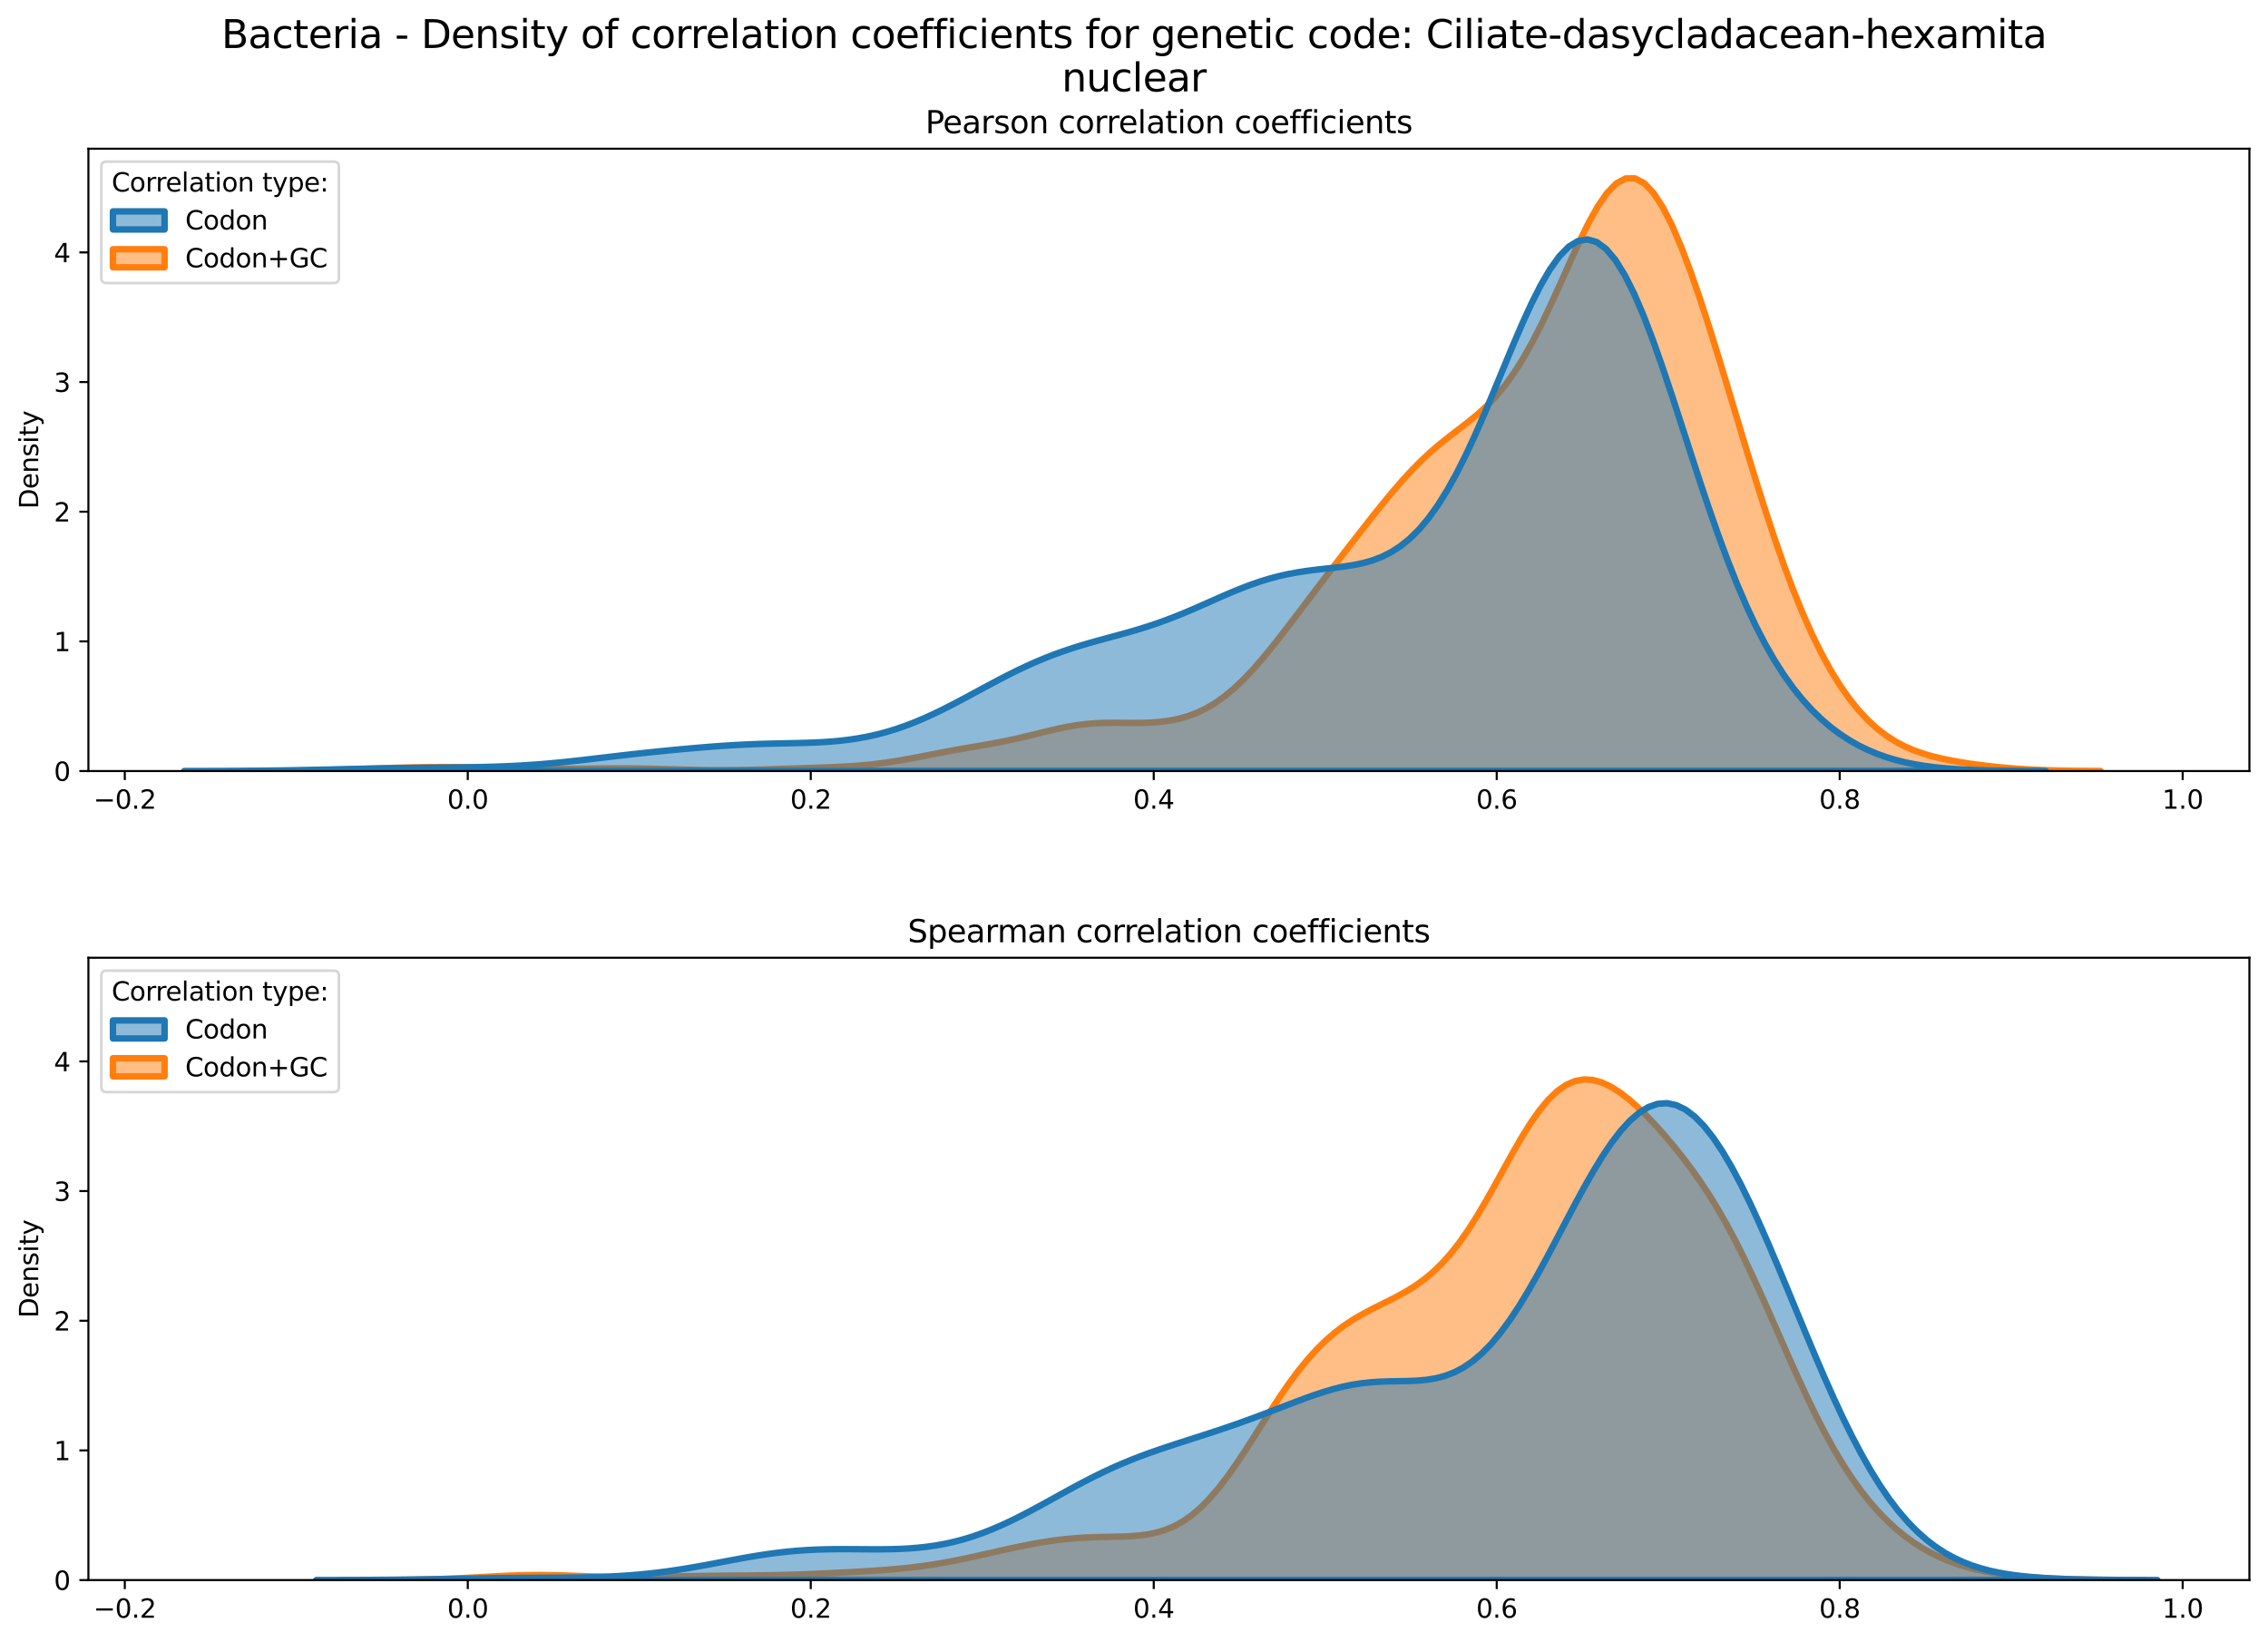 <?xml version="1.0" encoding="utf-8" standalone="no"?>
<!DOCTYPE svg PUBLIC "-//W3C//DTD SVG 1.1//EN"
  "http://www.w3.org/Graphics/SVG/1.1/DTD/svg11.dtd">
<svg xmlns:xlink="http://www.w3.org/1999/xlink" width="878.441pt" height="635.878pt" viewBox="0 0 878.441 635.878" xmlns="http://www.w3.org/2000/svg" version="1.1">
 <defs>
  <style type="text/css">*{stroke-linejoin: round; stroke-linecap: butt}</style>
 </defs>
 <g id="figure_1">
  <g id="patch_1">
   <path d="M 0 635.878 
L 878.441 635.878 
L 878.441 0 
L 0 0 
z
" style="fill: #ffffff"/>
  </g>
  <g id="axes_1">
   <g id="patch_2">
    <path d="M 34.241 298.643 
L 871.241 298.643 
L 871.241 57.6 
L 34.241 57.6 
z
" style="fill: #ffffff"/>
   </g>
   <g id="PolyCollection_1">
    <defs>
     <path id="m065afe0f30" d="M 95.858 -337.246 
L 95.858 -337.235 
L 99.464 -337.235 
L 103.071 -337.235 
L 106.677 -337.235 
L 110.284 -337.235 
L 113.89 -337.235 
L 117.497 -337.235 
L 121.104 -337.235 
L 124.71 -337.235 
L 128.317 -337.235 
L 131.923 -337.235 
L 135.53 -337.235 
L 139.136 -337.235 
L 142.743 -337.235 
L 146.35 -337.235 
L 149.956 -337.235 
L 153.563 -337.235 
L 157.169 -337.235 
L 160.776 -337.235 
L 164.382 -337.235 
L 167.989 -337.235 
L 171.595 -337.235 
L 175.202 -337.235 
L 178.809 -337.235 
L 182.415 -337.235 
L 186.022 -337.235 
L 189.628 -337.235 
L 193.235 -337.235 
L 196.841 -337.235 
L 200.448 -337.235 
L 204.055 -337.235 
L 207.661 -337.235 
L 211.268 -337.235 
L 214.874 -337.235 
L 218.481 -337.235 
L 222.087 -337.235 
L 225.694 -337.235 
L 229.301 -337.235 
L 232.907 -337.235 
L 236.514 -337.235 
L 240.12 -337.235 
L 243.727 -337.235 
L 247.333 -337.235 
L 250.94 -337.235 
L 254.546 -337.235 
L 258.153 -337.235 
L 261.76 -337.235 
L 265.366 -337.235 
L 268.973 -337.235 
L 272.579 -337.235 
L 276.186 -337.235 
L 279.792 -337.235 
L 283.399 -337.235 
L 287.006 -337.235 
L 290.612 -337.235 
L 294.219 -337.235 
L 297.825 -337.235 
L 301.432 -337.235 
L 305.038 -337.235 
L 308.645 -337.235 
L 312.251 -337.235 
L 315.858 -337.235 
L 319.465 -337.235 
L 323.071 -337.235 
L 326.678 -337.235 
L 330.284 -337.235 
L 333.891 -337.235 
L 337.497 -337.235 
L 341.104 -337.235 
L 344.711 -337.235 
L 348.317 -337.235 
L 351.924 -337.235 
L 355.53 -337.235 
L 359.137 -337.235 
L 362.743 -337.235 
L 366.35 -337.235 
L 369.957 -337.235 
L 373.563 -337.235 
L 377.17 -337.235 
L 380.776 -337.235 
L 384.383 -337.235 
L 387.989 -337.235 
L 391.596 -337.235 
L 395.202 -337.235 
L 398.809 -337.235 
L 402.416 -337.235 
L 406.022 -337.235 
L 409.629 -337.235 
L 413.235 -337.235 
L 416.842 -337.235 
L 420.448 -337.235 
L 424.055 -337.235 
L 427.662 -337.235 
L 431.268 -337.235 
L 434.875 -337.235 
L 438.481 -337.235 
L 442.088 -337.235 
L 445.694 -337.235 
L 449.301 -337.235 
L 452.908 -337.235 
L 456.514 -337.235 
L 460.121 -337.235 
L 463.727 -337.235 
L 467.334 -337.235 
L 470.94 -337.235 
L 474.547 -337.235 
L 478.153 -337.235 
L 481.76 -337.235 
L 485.367 -337.235 
L 488.973 -337.235 
L 492.58 -337.235 
L 496.186 -337.235 
L 499.793 -337.235 
L 503.399 -337.235 
L 507.006 -337.235 
L 510.613 -337.235 
L 514.219 -337.235 
L 517.826 -337.235 
L 521.432 -337.235 
L 525.039 -337.235 
L 528.645 -337.235 
L 532.252 -337.235 
L 535.858 -337.235 
L 539.465 -337.235 
L 543.072 -337.235 
L 546.678 -337.235 
L 550.285 -337.235 
L 553.891 -337.235 
L 557.498 -337.235 
L 561.104 -337.235 
L 564.711 -337.235 
L 568.318 -337.235 
L 571.924 -337.235 
L 575.531 -337.235 
L 579.137 -337.235 
L 582.744 -337.235 
L 586.35 -337.235 
L 589.957 -337.235 
L 593.564 -337.235 
L 597.17 -337.235 
L 600.777 -337.235 
L 604.383 -337.235 
L 607.99 -337.235 
L 611.596 -337.235 
L 615.203 -337.235 
L 618.809 -337.235 
L 622.416 -337.235 
L 626.023 -337.235 
L 629.629 -337.235 
L 633.236 -337.235 
L 636.842 -337.235 
L 640.449 -337.235 
L 644.055 -337.235 
L 647.662 -337.235 
L 651.269 -337.235 
L 654.875 -337.235 
L 658.482 -337.235 
L 662.088 -337.235 
L 665.695 -337.235 
L 669.301 -337.235 
L 672.908 -337.235 
L 676.514 -337.235 
L 680.121 -337.235 
L 683.728 -337.235 
L 687.334 -337.235 
L 690.941 -337.235 
L 694.547 -337.235 
L 698.154 -337.235 
L 701.76 -337.235 
L 705.367 -337.235 
L 708.974 -337.235 
L 712.58 -337.235 
L 716.187 -337.235 
L 719.793 -337.235 
L 723.4 -337.235 
L 727.006 -337.235 
L 730.613 -337.235 
L 734.22 -337.235 
L 737.826 -337.235 
L 741.433 -337.235 
L 745.039 -337.235 
L 748.646 -337.235 
L 752.252 -337.235 
L 755.859 -337.235 
L 759.465 -337.235 
L 763.072 -337.235 
L 766.679 -337.235 
L 770.285 -337.235 
L 773.892 -337.235 
L 777.498 -337.235 
L 781.105 -337.235 
L 784.711 -337.235 
L 788.318 -337.235 
L 791.925 -337.235 
L 795.531 -337.235 
L 799.138 -337.235 
L 802.744 -337.235 
L 806.351 -337.235 
L 809.957 -337.235 
L 813.564 -337.235 
L 813.564 -337.257 
L 813.564 -337.257 
L 809.957 -337.273 
L 806.351 -337.298 
L 802.744 -337.336 
L 799.138 -337.392 
L 795.531 -337.471 
L 791.925 -337.58 
L 788.318 -337.725 
L 784.711 -337.912 
L 781.105 -338.145 
L 777.498 -338.428 
L 773.892 -338.762 
L 770.285 -339.15 
L 766.679 -339.59 
L 763.072 -340.088 
L 759.465 -340.649 
L 755.859 -341.287 
L 752.252 -342.024 
L 748.646 -342.893 
L 745.039 -343.935 
L 741.433 -345.201 
L 737.826 -346.75 
L 734.22 -348.645 
L 730.613 -350.947 
L 727.006 -353.718 
L 723.4 -357.015 
L 719.793 -360.889 
L 716.187 -365.386 
L 712.58 -370.547 
L 708.974 -376.409 
L 705.367 -383.005 
L 701.76 -390.357 
L 698.154 -398.481 
L 694.547 -407.371 
L 690.941 -417.003 
L 687.334 -427.321 
L 683.728 -438.245 
L 680.121 -449.661 
L 676.514 -461.436 
L 672.908 -473.416 
L 669.301 -485.439 
L 665.695 -497.333 
L 662.088 -508.924 
L 658.482 -520.032 
L 654.875 -530.463 
L 651.269 -540.011 
L 647.662 -548.452 
L 644.055 -555.557 
L 640.449 -561.103 
L 636.842 -564.896 
L 633.236 -566.8 
L 629.629 -566.757 
L 626.023 -564.807 
L 622.416 -561.092 
L 618.809 -555.846 
L 615.203 -549.375 
L 611.596 -542.026 
L 607.99 -534.156 
L 604.383 -526.102 
L 600.777 -518.158 
L 597.17 -510.564 
L 593.564 -503.5 
L 589.957 -497.083 
L 586.35 -491.375 
L 582.744 -486.384 
L 579.137 -482.069 
L 575.531 -478.343 
L 571.924 -475.085 
L 568.318 -472.147 
L 564.711 -469.373 
L 561.104 -466.611 
L 557.498 -463.729 
L 553.891 -460.63 
L 550.285 -457.258 
L 546.678 -453.595 
L 543.072 -449.657 
L 539.465 -445.486 
L 535.858 -441.131 
L 532.252 -436.648 
L 528.645 -432.08 
L 525.039 -427.46 
L 521.432 -422.808 
L 517.826 -418.129 
L 514.219 -413.424 
L 510.613 -408.693 
L 507.006 -403.937 
L 503.399 -399.171 
L 499.793 -394.422 
L 496.186 -389.733 
L 492.58 -385.16 
L 488.973 -380.771 
L 485.367 -376.636 
L 481.76 -372.822 
L 478.153 -369.384 
L 474.547 -366.36 
L 470.94 -363.769 
L 467.334 -361.61 
L 463.727 -359.864 
L 460.121 -358.499 
L 456.514 -357.475 
L 452.908 -356.748 
L 449.301 -356.273 
L 445.694 -356.003 
L 442.088 -355.887 
L 438.481 -355.874 
L 434.875 -355.907 
L 431.268 -355.93 
L 427.662 -355.887 
L 424.055 -355.732 
L 420.448 -355.431 
L 416.842 -354.97 
L 413.235 -354.354 
L 409.629 -353.607 
L 406.022 -352.767 
L 402.416 -351.88 
L 398.809 -350.988 
L 395.202 -350.128 
L 391.596 -349.324 
L 387.989 -348.582 
L 384.383 -347.898 
L 380.776 -347.256 
L 377.17 -346.634 
L 373.563 -346.013 
L 369.957 -345.377 
L 366.35 -344.716 
L 362.743 -344.031 
L 359.137 -343.331 
L 355.53 -342.631 
L 351.924 -341.951 
L 348.317 -341.312 
L 344.711 -340.731 
L 341.104 -340.222 
L 337.497 -339.791 
L 333.891 -339.439 
L 330.284 -339.159 
L 326.678 -338.939 
L 323.071 -338.764 
L 319.465 -338.621 
L 315.858 -338.495 
L 312.251 -338.376 
L 308.645 -338.258 
L 305.038 -338.139 
L 301.432 -338.02 
L 297.825 -337.905 
L 294.219 -337.799 
L 290.612 -337.709 
L 287.006 -337.64 
L 283.399 -337.595 
L 279.792 -337.578 
L 276.186 -337.588 
L 272.579 -337.625 
L 268.973 -337.687 
L 265.366 -337.768 
L 261.76 -337.862 
L 258.153 -337.962 
L 254.546 -338.058 
L 250.94 -338.143 
L 247.333 -338.208 
L 243.727 -338.25 
L 240.12 -338.264 
L 236.514 -338.253 
L 232.907 -338.221 
L 229.301 -338.175 
L 225.694 -338.124 
L 222.087 -338.078 
L 218.481 -338.046 
L 214.874 -338.035 
L 211.268 -338.05 
L 207.661 -338.09 
L 204.055 -338.153 
L 200.448 -338.235 
L 196.841 -338.328 
L 193.235 -338.424 
L 189.628 -338.517 
L 186.022 -338.6 
L 182.415 -338.669 
L 178.809 -338.72 
L 175.202 -338.752 
L 171.595 -338.762 
L 167.989 -338.752 
L 164.382 -338.72 
L 160.776 -338.667 
L 157.169 -338.593 
L 153.563 -338.499 
L 149.956 -338.388 
L 146.35 -338.263 
L 142.743 -338.131 
L 139.136 -337.997 
L 135.53 -337.866 
L 131.923 -337.743 
L 128.317 -337.632 
L 124.71 -337.537 
L 121.104 -337.458 
L 117.497 -337.394 
L 113.89 -337.345 
L 110.284 -337.309 
L 106.677 -337.283 
L 103.071 -337.265 
L 99.464 -337.253 
L 95.858 -337.246 
z
" style="stroke: #ff7f0e; stroke-width: 2.5"/>
    </defs>
    <g clip-path="url(#p8eda704aa3)">
     <use xlink:href="#m065afe0f30" x="0" y="635.878" style="fill: #ff7f0e; fill-opacity: 0.5; stroke: #ff7f0e; stroke-width: 2.5"/>
    </g>
   </g>
   <g id="PolyCollection_2">
    <defs>
     <path id="m2f2350682b" d="M 71.351 -337.243 
L 71.351 -337.235 
L 74.974 -337.235 
L 78.597 -337.235 
L 82.221 -337.235 
L 85.844 -337.235 
L 89.467 -337.235 
L 93.09 -337.235 
L 96.713 -337.235 
L 100.336 -337.235 
L 103.959 -337.235 
L 107.582 -337.235 
L 111.205 -337.235 
L 114.829 -337.235 
L 118.452 -337.235 
L 122.075 -337.235 
L 125.698 -337.235 
L 129.321 -337.235 
L 132.944 -337.235 
L 136.567 -337.235 
L 140.19 -337.235 
L 143.813 -337.235 
L 147.436 -337.235 
L 151.06 -337.235 
L 154.683 -337.235 
L 158.306 -337.235 
L 161.929 -337.235 
L 165.552 -337.235 
L 169.175 -337.235 
L 172.798 -337.235 
L 176.421 -337.235 
L 180.044 -337.235 
L 183.668 -337.235 
L 187.291 -337.235 
L 190.914 -337.235 
L 194.537 -337.235 
L 198.16 -337.235 
L 201.783 -337.235 
L 205.406 -337.235 
L 209.029 -337.235 
L 212.652 -337.235 
L 216.275 -337.235 
L 219.899 -337.235 
L 223.522 -337.235 
L 227.145 -337.235 
L 230.768 -337.235 
L 234.391 -337.235 
L 238.014 -337.235 
L 241.637 -337.235 
L 245.26 -337.235 
L 248.883 -337.235 
L 252.507 -337.235 
L 256.13 -337.235 
L 259.753 -337.235 
L 263.376 -337.235 
L 266.999 -337.235 
L 270.622 -337.235 
L 274.245 -337.235 
L 277.868 -337.235 
L 281.491 -337.235 
L 285.114 -337.235 
L 288.738 -337.235 
L 292.361 -337.235 
L 295.984 -337.235 
L 299.607 -337.235 
L 303.23 -337.235 
L 306.853 -337.235 
L 310.476 -337.235 
L 314.099 -337.235 
L 317.722 -337.235 
L 321.345 -337.235 
L 324.969 -337.235 
L 328.592 -337.235 
L 332.215 -337.235 
L 335.838 -337.235 
L 339.461 -337.235 
L 343.084 -337.235 
L 346.707 -337.235 
L 350.33 -337.235 
L 353.953 -337.235 
L 357.577 -337.235 
L 361.2 -337.235 
L 364.823 -337.235 
L 368.446 -337.235 
L 372.069 -337.235 
L 375.692 -337.235 
L 379.315 -337.235 
L 382.938 -337.235 
L 386.561 -337.235 
L 390.184 -337.235 
L 393.808 -337.235 
L 397.431 -337.235 
L 401.054 -337.235 
L 404.677 -337.235 
L 408.3 -337.235 
L 411.923 -337.235 
L 415.546 -337.235 
L 419.169 -337.235 
L 422.792 -337.235 
L 426.416 -337.235 
L 430.039 -337.235 
L 433.662 -337.235 
L 437.285 -337.235 
L 440.908 -337.235 
L 444.531 -337.235 
L 448.154 -337.235 
L 451.777 -337.235 
L 455.4 -337.235 
L 459.023 -337.235 
L 462.647 -337.235 
L 466.27 -337.235 
L 469.893 -337.235 
L 473.516 -337.235 
L 477.139 -337.235 
L 480.762 -337.235 
L 484.385 -337.235 
L 488.008 -337.235 
L 491.631 -337.235 
L 495.255 -337.235 
L 498.878 -337.235 
L 502.501 -337.235 
L 506.124 -337.235 
L 509.747 -337.235 
L 513.37 -337.235 
L 516.993 -337.235 
L 520.616 -337.235 
L 524.239 -337.235 
L 527.862 -337.235 
L 531.486 -337.235 
L 535.109 -337.235 
L 538.732 -337.235 
L 542.355 -337.235 
L 545.978 -337.235 
L 549.601 -337.235 
L 553.224 -337.235 
L 556.847 -337.235 
L 560.47 -337.235 
L 564.094 -337.235 
L 567.717 -337.235 
L 571.34 -337.235 
L 574.963 -337.235 
L 578.586 -337.235 
L 582.209 -337.235 
L 585.832 -337.235 
L 589.455 -337.235 
L 593.078 -337.235 
L 596.701 -337.235 
L 600.325 -337.235 
L 603.948 -337.235 
L 607.571 -337.235 
L 611.194 -337.235 
L 614.817 -337.235 
L 618.44 -337.235 
L 622.063 -337.235 
L 625.686 -337.235 
L 629.309 -337.235 
L 632.933 -337.235 
L 636.556 -337.235 
L 640.179 -337.235 
L 643.802 -337.235 
L 647.425 -337.235 
L 651.048 -337.235 
L 654.671 -337.235 
L 658.294 -337.235 
L 661.917 -337.235 
L 665.54 -337.235 
L 669.164 -337.235 
L 672.787 -337.235 
L 676.41 -337.235 
L 680.033 -337.235 
L 683.656 -337.235 
L 687.279 -337.235 
L 690.902 -337.235 
L 694.525 -337.235 
L 698.148 -337.235 
L 701.772 -337.235 
L 705.395 -337.235 
L 709.018 -337.235 
L 712.641 -337.235 
L 716.264 -337.235 
L 719.887 -337.235 
L 723.51 -337.235 
L 727.133 -337.235 
L 730.756 -337.235 
L 734.379 -337.235 
L 738.003 -337.235 
L 741.626 -337.235 
L 745.249 -337.235 
L 748.872 -337.235 
L 752.495 -337.235 
L 756.118 -337.235 
L 759.741 -337.235 
L 763.364 -337.235 
L 766.987 -337.235 
L 770.611 -337.235 
L 774.234 -337.235 
L 777.857 -337.235 
L 781.48 -337.235 
L 785.103 -337.235 
L 788.726 -337.235 
L 792.349 -337.235 
L 792.349 -337.255 
L 792.349 -337.255 
L 788.726 -337.266 
L 785.103 -337.282 
L 781.48 -337.307 
L 777.857 -337.342 
L 774.234 -337.392 
L 770.611 -337.462 
L 766.987 -337.558 
L 763.364 -337.689 
L 759.741 -337.863 
L 756.118 -338.092 
L 752.495 -338.39 
L 748.872 -338.771 
L 745.249 -339.251 
L 741.626 -339.851 
L 738.003 -340.588 
L 734.379 -341.486 
L 730.756 -342.566 
L 727.133 -343.852 
L 723.51 -345.368 
L 719.887 -347.142 
L 716.264 -349.2 
L 712.641 -351.572 
L 709.018 -354.291 
L 705.395 -357.393 
L 701.772 -360.917 
L 698.148 -364.908 
L 694.525 -369.41 
L 690.902 -374.474 
L 687.279 -380.146 
L 683.656 -386.473 
L 680.033 -393.488 
L 676.41 -401.216 
L 672.787 -409.66 
L 669.164 -418.799 
L 665.54 -428.585 
L 661.917 -438.934 
L 658.294 -449.732 
L 654.671 -460.826 
L 651.048 -472.036 
L 647.425 -483.154 
L 643.802 -493.954 
L 640.179 -504.199 
L 636.556 -513.655 
L 632.933 -522.095 
L 629.309 -529.317 
L 625.686 -535.147 
L 622.063 -539.45 
L 618.44 -542.135 
L 614.817 -543.16 
L 611.194 -542.533 
L 607.571 -540.31 
L 603.948 -536.594 
L 600.325 -531.53 
L 596.701 -525.298 
L 593.078 -518.104 
L 589.455 -510.174 
L 585.832 -501.739 
L 582.209 -493.032 
L 578.586 -484.274 
L 574.963 -475.669 
L 571.34 -467.396 
L 567.717 -459.604 
L 564.094 -452.41 
L 560.47 -445.898 
L 556.847 -440.116 
L 553.224 -435.086 
L 549.601 -430.797 
L 545.978 -427.219 
L 542.355 -424.301 
L 538.732 -421.975 
L 535.109 -420.167 
L 531.486 -418.795 
L 527.862 -417.774 
L 524.239 -417.021 
L 520.616 -416.458 
L 516.993 -416.01 
L 513.37 -415.613 
L 509.747 -415.208 
L 506.124 -414.747 
L 502.501 -414.194 
L 498.878 -413.518 
L 495.255 -412.703 
L 491.631 -411.739 
L 488.008 -410.626 
L 484.385 -409.373 
L 480.762 -407.996 
L 477.139 -406.518 
L 473.516 -404.966 
L 469.893 -403.37 
L 466.27 -401.762 
L 462.647 -400.171 
L 459.023 -398.626 
L 455.4 -397.148 
L 451.777 -395.754 
L 448.154 -394.45 
L 444.531 -393.238 
L 440.908 -392.109 
L 437.285 -391.05 
L 433.662 -390.041 
L 430.039 -389.057 
L 426.416 -388.075 
L 422.792 -387.068 
L 419.169 -386.013 
L 415.546 -384.89 
L 411.923 -383.681 
L 408.3 -382.374 
L 404.677 -380.963 
L 401.054 -379.445 
L 397.431 -377.823 
L 393.808 -376.103 
L 390.184 -374.299 
L 386.561 -372.425 
L 382.938 -370.5 
L 379.315 -368.546 
L 375.692 -366.586 
L 372.069 -364.645 
L 368.446 -362.746 
L 364.823 -360.913 
L 361.2 -359.167 
L 357.577 -357.528 
L 353.953 -356.01 
L 350.33 -354.626 
L 346.707 -353.384 
L 343.084 -352.289 
L 339.461 -351.342 
L 335.838 -350.539 
L 332.215 -349.875 
L 328.592 -349.341 
L 324.969 -348.924 
L 321.345 -348.609 
L 317.722 -348.381 
L 314.099 -348.219 
L 310.476 -348.106 
L 306.853 -348.022 
L 303.23 -347.949 
L 299.607 -347.871 
L 295.984 -347.777 
L 292.361 -347.657 
L 288.738 -347.505 
L 285.114 -347.32 
L 281.491 -347.101 
L 277.868 -346.852 
L 274.245 -346.577 
L 270.622 -346.281 
L 266.999 -345.966 
L 263.376 -345.636 
L 259.753 -345.293 
L 256.13 -344.936 
L 252.507 -344.567 
L 248.883 -344.184 
L 245.26 -343.787 
L 241.637 -343.378 
L 238.014 -342.957 
L 234.391 -342.53 
L 230.768 -342.101 
L 227.145 -341.677 
L 223.522 -341.264 
L 219.899 -340.87 
L 216.275 -340.502 
L 212.652 -340.165 
L 209.029 -339.863 
L 205.406 -339.599 
L 201.783 -339.373 
L 198.16 -339.185 
L 194.537 -339.03 
L 190.914 -338.907 
L 187.291 -338.809 
L 183.668 -338.733 
L 180.044 -338.673 
L 176.421 -338.625 
L 172.798 -338.584 
L 169.175 -338.546 
L 165.552 -338.509 
L 161.929 -338.47 
L 158.306 -338.426 
L 154.683 -338.376 
L 151.06 -338.32 
L 147.436 -338.256 
L 143.813 -338.186 
L 140.19 -338.111 
L 136.567 -338.031 
L 132.944 -337.948 
L 129.321 -337.865 
L 125.698 -337.783 
L 122.075 -337.705 
L 118.452 -337.631 
L 114.829 -337.563 
L 111.205 -337.502 
L 107.582 -337.449 
L 103.959 -337.403 
L 100.336 -337.365 
L 96.713 -337.334 
L 93.09 -337.308 
L 89.467 -337.289 
L 85.844 -337.273 
L 82.221 -337.262 
L 78.597 -337.254 
L 74.974 -337.248 
L 71.351 -337.243 
z
" style="stroke: #1f77b4; stroke-width: 2.5"/>
    </defs>
    <g clip-path="url(#p8eda704aa3)">
     <use xlink:href="#m2f2350682b" x="0" y="635.878" style="fill: #1f77b4; fill-opacity: 0.5; stroke: #1f77b4; stroke-width: 2.5"/>
    </g>
   </g>
   <g id="matplotlib.axis_1">
    <g id="xtick_1">
     <g id="line2d_1">
      <defs>
       <path id="mcde312bf32" d="M 0 0 
L 0 3.5 
" style="stroke: #000000; stroke-width: 0.8"/>
      </defs>
      <g>
       <use xlink:href="#mcde312bf32" x="48.338" y="298.643" style="stroke: #000000; stroke-width: 0.8"/>
      </g>
     </g>
     <g id="text_1">
      <!-- −0.2 -->
      <g transform="translate(36.196 313.242) scale(0.1 -0.1)">
       <defs>
        <path id="DejaVuSans-2212" d="M 678 2272 
L 4684 2272 
L 4684 1741 
L 678 1741 
L 678 2272 
z
" transform="scale(0.016)"/>
        <path id="DejaVuSans-30" d="M 2034 4250 
Q 1547 4250 1301 3770 
Q 1056 3291 1056 2328 
Q 1056 1369 1301 889 
Q 1547 409 2034 409 
Q 2525 409 2770 889 
Q 3016 1369 3016 2328 
Q 3016 3291 2770 3770 
Q 2525 4250 2034 4250 
z
M 2034 4750 
Q 2819 4750 3233 4129 
Q 3647 3509 3647 2328 
Q 3647 1150 3233 529 
Q 2819 -91 2034 -91 
Q 1250 -91 836 529 
Q 422 1150 422 2328 
Q 422 3509 836 4129 
Q 1250 4750 2034 4750 
z
" transform="scale(0.016)"/>
        <path id="DejaVuSans-2e" d="M 684 794 
L 1344 794 
L 1344 0 
L 684 0 
L 684 794 
z
" transform="scale(0.016)"/>
        <path id="DejaVuSans-32" d="M 1228 531 
L 3431 531 
L 3431 0 
L 469 0 
L 469 531 
Q 828 903 1448 1529 
Q 2069 2156 2228 2338 
Q 2531 2678 2651 2914 
Q 2772 3150 2772 3378 
Q 2772 3750 2511 3984 
Q 2250 4219 1831 4219 
Q 1534 4219 1204 4116 
Q 875 4013 500 3803 
L 500 4441 
Q 881 4594 1212 4672 
Q 1544 4750 1819 4750 
Q 2544 4750 2975 4387 
Q 3406 4025 3406 3419 
Q 3406 3131 3298 2873 
Q 3191 2616 2906 2266 
Q 2828 2175 2409 1742 
Q 1991 1309 1228 531 
z
" transform="scale(0.016)"/>
       </defs>
       <use xlink:href="#DejaVuSans-2212"/>
       <use xlink:href="#DejaVuSans-30" x="83.789"/>
       <use xlink:href="#DejaVuSans-2e" x="147.412"/>
       <use xlink:href="#DejaVuSans-32" x="179.199"/>
      </g>
     </g>
    </g>
    <g id="xtick_2">
     <g id="line2d_2">
      <g>
       <use xlink:href="#mcde312bf32" x="181.18" y="298.643" style="stroke: #000000; stroke-width: 0.8"/>
      </g>
     </g>
     <g id="text_2">
      <!-- 0.0 -->
      <g transform="translate(173.228 313.242) scale(0.1 -0.1)">
       <use xlink:href="#DejaVuSans-30"/>
       <use xlink:href="#DejaVuSans-2e" x="63.623"/>
       <use xlink:href="#DejaVuSans-30" x="95.41"/>
      </g>
     </g>
    </g>
    <g id="xtick_3">
     <g id="line2d_3">
      <g>
       <use xlink:href="#mcde312bf32" x="314.022" y="298.643" style="stroke: #000000; stroke-width: 0.8"/>
      </g>
     </g>
     <g id="text_3">
      <!-- 0.2 -->
      <g transform="translate(306.071 313.242) scale(0.1 -0.1)">
       <use xlink:href="#DejaVuSans-30"/>
       <use xlink:href="#DejaVuSans-2e" x="63.623"/>
       <use xlink:href="#DejaVuSans-32" x="95.41"/>
      </g>
     </g>
    </g>
    <g id="xtick_4">
     <g id="line2d_4">
      <g>
       <use xlink:href="#mcde312bf32" x="446.864" y="298.643" style="stroke: #000000; stroke-width: 0.8"/>
      </g>
     </g>
     <g id="text_4">
      <!-- 0.4 -->
      <g transform="translate(438.913 313.242) scale(0.1 -0.1)">
       <defs>
        <path id="DejaVuSans-34" d="M 2419 4116 
L 825 1625 
L 2419 1625 
L 2419 4116 
z
M 2253 4666 
L 3047 4666 
L 3047 1625 
L 3713 1625 
L 3713 1100 
L 3047 1100 
L 3047 0 
L 2419 0 
L 2419 1100 
L 313 1100 
L 313 1709 
L 2253 4666 
z
" transform="scale(0.016)"/>
       </defs>
       <use xlink:href="#DejaVuSans-30"/>
       <use xlink:href="#DejaVuSans-2e" x="63.623"/>
       <use xlink:href="#DejaVuSans-34" x="95.41"/>
      </g>
     </g>
    </g>
    <g id="xtick_5">
     <g id="line2d_5">
      <g>
       <use xlink:href="#mcde312bf32" x="579.706" y="298.643" style="stroke: #000000; stroke-width: 0.8"/>
      </g>
     </g>
     <g id="text_5">
      <!-- 0.6 -->
      <g transform="translate(571.755 313.242) scale(0.1 -0.1)">
       <defs>
        <path id="DejaVuSans-36" d="M 2113 2584 
Q 1688 2584 1439 2293 
Q 1191 2003 1191 1497 
Q 1191 994 1439 701 
Q 1688 409 2113 409 
Q 2538 409 2786 701 
Q 3034 994 3034 1497 
Q 3034 2003 2786 2293 
Q 2538 2584 2113 2584 
z
M 3366 4563 
L 3366 3988 
Q 3128 4100 2886 4159 
Q 2644 4219 2406 4219 
Q 1781 4219 1451 3797 
Q 1122 3375 1075 2522 
Q 1259 2794 1537 2939 
Q 1816 3084 2150 3084 
Q 2853 3084 3261 2657 
Q 3669 2231 3669 1497 
Q 3669 778 3244 343 
Q 2819 -91 2113 -91 
Q 1303 -91 875 529 
Q 447 1150 447 2328 
Q 447 3434 972 4092 
Q 1497 4750 2381 4750 
Q 2619 4750 2861 4703 
Q 3103 4656 3366 4563 
z
" transform="scale(0.016)"/>
       </defs>
       <use xlink:href="#DejaVuSans-30"/>
       <use xlink:href="#DejaVuSans-2e" x="63.623"/>
       <use xlink:href="#DejaVuSans-36" x="95.41"/>
      </g>
     </g>
    </g>
    <g id="xtick_6">
     <g id="line2d_6">
      <g>
       <use xlink:href="#mcde312bf32" x="712.549" y="298.643" style="stroke: #000000; stroke-width: 0.8"/>
      </g>
     </g>
     <g id="text_6">
      <!-- 0.8 -->
      <g transform="translate(704.597 313.242) scale(0.1 -0.1)">
       <defs>
        <path id="DejaVuSans-38" d="M 2034 2216 
Q 1584 2216 1326 1975 
Q 1069 1734 1069 1313 
Q 1069 891 1326 650 
Q 1584 409 2034 409 
Q 2484 409 2743 651 
Q 3003 894 3003 1313 
Q 3003 1734 2745 1975 
Q 2488 2216 2034 2216 
z
M 1403 2484 
Q 997 2584 770 2862 
Q 544 3141 544 3541 
Q 544 4100 942 4425 
Q 1341 4750 2034 4750 
Q 2731 4750 3128 4425 
Q 3525 4100 3525 3541 
Q 3525 3141 3298 2862 
Q 3072 2584 2669 2484 
Q 3125 2378 3379 2068 
Q 3634 1759 3634 1313 
Q 3634 634 3220 271 
Q 2806 -91 2034 -91 
Q 1263 -91 848 271 
Q 434 634 434 1313 
Q 434 1759 690 2068 
Q 947 2378 1403 2484 
z
M 1172 3481 
Q 1172 3119 1398 2916 
Q 1625 2713 2034 2713 
Q 2441 2713 2670 2916 
Q 2900 3119 2900 3481 
Q 2900 3844 2670 4047 
Q 2441 4250 2034 4250 
Q 1625 4250 1398 4047 
Q 1172 3844 1172 3481 
z
" transform="scale(0.016)"/>
       </defs>
       <use xlink:href="#DejaVuSans-30"/>
       <use xlink:href="#DejaVuSans-2e" x="63.623"/>
       <use xlink:href="#DejaVuSans-38" x="95.41"/>
      </g>
     </g>
    </g>
    <g id="xtick_7">
     <g id="line2d_7">
      <g>
       <use xlink:href="#mcde312bf32" x="845.391" y="298.643" style="stroke: #000000; stroke-width: 0.8"/>
      </g>
     </g>
     <g id="text_7">
      <!-- 1.0 -->
      <g transform="translate(837.439 313.242) scale(0.1 -0.1)">
       <defs>
        <path id="DejaVuSans-31" d="M 794 531 
L 1825 531 
L 1825 4091 
L 703 3866 
L 703 4441 
L 1819 4666 
L 2450 4666 
L 2450 531 
L 3481 531 
L 3481 0 
L 794 0 
L 794 531 
z
" transform="scale(0.016)"/>
       </defs>
       <use xlink:href="#DejaVuSans-31"/>
       <use xlink:href="#DejaVuSans-2e" x="63.623"/>
       <use xlink:href="#DejaVuSans-30" x="95.41"/>
      </g>
     </g>
    </g>
   </g>
   <g id="matplotlib.axis_2">
    <g id="ytick_1">
     <g id="line2d_8">
      <defs>
       <path id="mca8cfbe181" d="M 0 0 
L -3.5 0 
" style="stroke: #000000; stroke-width: 0.8"/>
      </defs>
      <g>
       <use xlink:href="#mca8cfbe181" x="34.241" y="298.643" style="stroke: #000000; stroke-width: 0.8"/>
      </g>
     </g>
     <g id="text_8">
      <!-- 0 -->
      <g transform="translate(20.878 302.443) scale(0.1 -0.1)">
       <use xlink:href="#DejaVuSans-30"/>
      </g>
     </g>
    </g>
    <g id="ytick_2">
     <g id="line2d_9">
      <g>
       <use xlink:href="#mca8cfbe181" x="34.241" y="248.423" style="stroke: #000000; stroke-width: 0.8"/>
      </g>
     </g>
     <g id="text_9">
      <!-- 1 -->
      <g transform="translate(20.878 252.223) scale(0.1 -0.1)">
       <use xlink:href="#DejaVuSans-31"/>
      </g>
     </g>
    </g>
    <g id="ytick_3">
     <g id="line2d_10">
      <g>
       <use xlink:href="#mca8cfbe181" x="34.241" y="198.203" style="stroke: #000000; stroke-width: 0.8"/>
      </g>
     </g>
     <g id="text_10">
      <!-- 2 -->
      <g transform="translate(20.878 202.002) scale(0.1 -0.1)">
       <use xlink:href="#DejaVuSans-32"/>
      </g>
     </g>
    </g>
    <g id="ytick_4">
     <g id="line2d_11">
      <g>
       <use xlink:href="#mca8cfbe181" x="34.241" y="147.983" style="stroke: #000000; stroke-width: 0.8"/>
      </g>
     </g>
     <g id="text_11">
      <!-- 3 -->
      <g transform="translate(20.878 151.782) scale(0.1 -0.1)">
       <defs>
        <path id="DejaVuSans-33" d="M 2597 2516 
Q 3050 2419 3304 2112 
Q 3559 1806 3559 1356 
Q 3559 666 3084 287 
Q 2609 -91 1734 -91 
Q 1441 -91 1130 -33 
Q 819 25 488 141 
L 488 750 
Q 750 597 1062 519 
Q 1375 441 1716 441 
Q 2309 441 2620 675 
Q 2931 909 2931 1356 
Q 2931 1769 2642 2001 
Q 2353 2234 1838 2234 
L 1294 2234 
L 1294 2753 
L 1863 2753 
Q 2328 2753 2575 2939 
Q 2822 3125 2822 3475 
Q 2822 3834 2567 4026 
Q 2313 4219 1838 4219 
Q 1578 4219 1281 4162 
Q 984 4106 628 3988 
L 628 4550 
Q 988 4650 1302 4700 
Q 1616 4750 1894 4750 
Q 2613 4750 3031 4423 
Q 3450 4097 3450 3541 
Q 3450 3153 3228 2886 
Q 3006 2619 2597 2516 
z
" transform="scale(0.016)"/>
       </defs>
       <use xlink:href="#DejaVuSans-33"/>
      </g>
     </g>
    </g>
    <g id="ytick_5">
     <g id="line2d_12">
      <g>
       <use xlink:href="#mca8cfbe181" x="34.241" y="97.763" style="stroke: #000000; stroke-width: 0.8"/>
      </g>
     </g>
     <g id="text_12">
      <!-- 4 -->
      <g transform="translate(20.878 101.562) scale(0.1 -0.1)">
       <use xlink:href="#DejaVuSans-34"/>
      </g>
     </g>
    </g>
    <g id="text_13">
     <!-- Density -->
     <g transform="translate(14.798 197.13) rotate(-90) scale(0.1 -0.1)">
      <defs>
       <path id="DejaVuSans-44" d="M 1259 4147 
L 1259 519 
L 2022 519 
Q 2988 519 3436 956 
Q 3884 1394 3884 2338 
Q 3884 3275 3436 3711 
Q 2988 4147 2022 4147 
L 1259 4147 
z
M 628 4666 
L 1925 4666 
Q 3281 4666 3915 4102 
Q 4550 3538 4550 2338 
Q 4550 1131 3912 565 
Q 3275 0 1925 0 
L 628 0 
L 628 4666 
z
" transform="scale(0.016)"/>
       <path id="DejaVuSans-65" d="M 3597 1894 
L 3597 1613 
L 953 1613 
Q 991 1019 1311 708 
Q 1631 397 2203 397 
Q 2534 397 2845 478 
Q 3156 559 3463 722 
L 3463 178 
Q 3153 47 2828 -22 
Q 2503 -91 2169 -91 
Q 1331 -91 842 396 
Q 353 884 353 1716 
Q 353 2575 817 3079 
Q 1281 3584 2069 3584 
Q 2775 3584 3186 3129 
Q 3597 2675 3597 1894 
z
M 3022 2063 
Q 3016 2534 2758 2815 
Q 2500 3097 2075 3097 
Q 1594 3097 1305 2825 
Q 1016 2553 972 2059 
L 3022 2063 
z
" transform="scale(0.016)"/>
       <path id="DejaVuSans-6e" d="M 3513 2113 
L 3513 0 
L 2938 0 
L 2938 2094 
Q 2938 2591 2744 2837 
Q 2550 3084 2163 3084 
Q 1697 3084 1428 2787 
Q 1159 2491 1159 1978 
L 1159 0 
L 581 0 
L 581 3500 
L 1159 3500 
L 1159 2956 
Q 1366 3272 1645 3428 
Q 1925 3584 2291 3584 
Q 2894 3584 3203 3211 
Q 3513 2838 3513 2113 
z
" transform="scale(0.016)"/>
       <path id="DejaVuSans-73" d="M 2834 3397 
L 2834 2853 
Q 2591 2978 2328 3040 
Q 2066 3103 1784 3103 
Q 1356 3103 1142 2972 
Q 928 2841 928 2578 
Q 928 2378 1081 2264 
Q 1234 2150 1697 2047 
L 1894 2003 
Q 2506 1872 2764 1633 
Q 3022 1394 3022 966 
Q 3022 478 2636 193 
Q 2250 -91 1575 -91 
Q 1294 -91 989 -36 
Q 684 19 347 128 
L 347 722 
Q 666 556 975 473 
Q 1284 391 1588 391 
Q 1994 391 2212 530 
Q 2431 669 2431 922 
Q 2431 1156 2273 1281 
Q 2116 1406 1581 1522 
L 1381 1569 
Q 847 1681 609 1914 
Q 372 2147 372 2553 
Q 372 3047 722 3315 
Q 1072 3584 1716 3584 
Q 2034 3584 2315 3537 
Q 2597 3491 2834 3397 
z
" transform="scale(0.016)"/>
       <path id="DejaVuSans-69" d="M 603 3500 
L 1178 3500 
L 1178 0 
L 603 0 
L 603 3500 
z
M 603 4863 
L 1178 4863 
L 1178 4134 
L 603 4134 
L 603 4863 
z
" transform="scale(0.016)"/>
       <path id="DejaVuSans-74" d="M 1172 4494 
L 1172 3500 
L 2356 3500 
L 2356 3053 
L 1172 3053 
L 1172 1153 
Q 1172 725 1289 603 
Q 1406 481 1766 481 
L 2356 481 
L 2356 0 
L 1766 0 
Q 1100 0 847 248 
Q 594 497 594 1153 
L 594 3053 
L 172 3053 
L 172 3500 
L 594 3500 
L 594 4494 
L 1172 4494 
z
" transform="scale(0.016)"/>
       <path id="DejaVuSans-79" d="M 2059 -325 
Q 1816 -950 1584 -1140 
Q 1353 -1331 966 -1331 
L 506 -1331 
L 506 -850 
L 844 -850 
Q 1081 -850 1212 -737 
Q 1344 -625 1503 -206 
L 1606 56 
L 191 3500 
L 800 3500 
L 1894 763 
L 2988 3500 
L 3597 3500 
L 2059 -325 
z
" transform="scale(0.016)"/>
      </defs>
      <use xlink:href="#DejaVuSans-44"/>
      <use xlink:href="#DejaVuSans-65" x="77.002"/>
      <use xlink:href="#DejaVuSans-6e" x="138.525"/>
      <use xlink:href="#DejaVuSans-73" x="201.904"/>
      <use xlink:href="#DejaVuSans-69" x="254.004"/>
      <use xlink:href="#DejaVuSans-74" x="281.787"/>
      <use xlink:href="#DejaVuSans-79" x="320.996"/>
     </g>
    </g>
   </g>
   <g id="patch_3">
    <path d="M 34.241 298.643 
L 34.241 57.6 
" style="fill: none; stroke: #000000; stroke-width: 0.8; stroke-linejoin: miter; stroke-linecap: square"/>
   </g>
   <g id="patch_4">
    <path d="M 871.241 298.643 
L 871.241 57.6 
" style="fill: none; stroke: #000000; stroke-width: 0.8; stroke-linejoin: miter; stroke-linecap: square"/>
   </g>
   <g id="patch_5">
    <path d="M 34.241 298.643 
L 871.241 298.643 
" style="fill: none; stroke: #000000; stroke-width: 0.8; stroke-linejoin: miter; stroke-linecap: square"/>
   </g>
   <g id="patch_6">
    <path d="M 34.241 57.6 
L 871.241 57.6 
" style="fill: none; stroke: #000000; stroke-width: 0.8; stroke-linejoin: miter; stroke-linecap: square"/>
   </g>
   <g id="text_14">
    <!-- Pearson correlation coefficients -->
    <g transform="translate(358.408 51.6) scale(0.12 -0.12)">
     <defs>
      <path id="DejaVuSans-50" d="M 1259 4147 
L 1259 2394 
L 2053 2394 
Q 2494 2394 2734 2622 
Q 2975 2850 2975 3272 
Q 2975 3691 2734 3919 
Q 2494 4147 2053 4147 
L 1259 4147 
z
M 628 4666 
L 2053 4666 
Q 2838 4666 3239 4311 
Q 3641 3956 3641 3272 
Q 3641 2581 3239 2228 
Q 2838 1875 2053 1875 
L 1259 1875 
L 1259 0 
L 628 0 
L 628 4666 
z
" transform="scale(0.016)"/>
      <path id="DejaVuSans-61" d="M 2194 1759 
Q 1497 1759 1228 1600 
Q 959 1441 959 1056 
Q 959 750 1161 570 
Q 1363 391 1709 391 
Q 2188 391 2477 730 
Q 2766 1069 2766 1631 
L 2766 1759 
L 2194 1759 
z
M 3341 1997 
L 3341 0 
L 2766 0 
L 2766 531 
Q 2569 213 2275 61 
Q 1981 -91 1556 -91 
Q 1019 -91 701 211 
Q 384 513 384 1019 
Q 384 1609 779 1909 
Q 1175 2209 1959 2209 
L 2766 2209 
L 2766 2266 
Q 2766 2663 2505 2880 
Q 2244 3097 1772 3097 
Q 1472 3097 1187 3025 
Q 903 2953 641 2809 
L 641 3341 
Q 956 3463 1253 3523 
Q 1550 3584 1831 3584 
Q 2591 3584 2966 3190 
Q 3341 2797 3341 1997 
z
" transform="scale(0.016)"/>
      <path id="DejaVuSans-72" d="M 2631 2963 
Q 2534 3019 2420 3045 
Q 2306 3072 2169 3072 
Q 1681 3072 1420 2755 
Q 1159 2438 1159 1844 
L 1159 0 
L 581 0 
L 581 3500 
L 1159 3500 
L 1159 2956 
Q 1341 3275 1631 3429 
Q 1922 3584 2338 3584 
Q 2397 3584 2469 3576 
Q 2541 3569 2628 3553 
L 2631 2963 
z
" transform="scale(0.016)"/>
      <path id="DejaVuSans-6f" d="M 1959 3097 
Q 1497 3097 1228 2736 
Q 959 2375 959 1747 
Q 959 1119 1226 758 
Q 1494 397 1959 397 
Q 2419 397 2687 759 
Q 2956 1122 2956 1747 
Q 2956 2369 2687 2733 
Q 2419 3097 1959 3097 
z
M 1959 3584 
Q 2709 3584 3137 3096 
Q 3566 2609 3566 1747 
Q 3566 888 3137 398 
Q 2709 -91 1959 -91 
Q 1206 -91 779 398 
Q 353 888 353 1747 
Q 353 2609 779 3096 
Q 1206 3584 1959 3584 
z
" transform="scale(0.016)"/>
      <path id="DejaVuSans-20" transform="scale(0.016)"/>
      <path id="DejaVuSans-63" d="M 3122 3366 
L 3122 2828 
Q 2878 2963 2633 3030 
Q 2388 3097 2138 3097 
Q 1578 3097 1268 2742 
Q 959 2388 959 1747 
Q 959 1106 1268 751 
Q 1578 397 2138 397 
Q 2388 397 2633 464 
Q 2878 531 3122 666 
L 3122 134 
Q 2881 22 2623 -34 
Q 2366 -91 2075 -91 
Q 1284 -91 818 406 
Q 353 903 353 1747 
Q 353 2603 823 3093 
Q 1294 3584 2113 3584 
Q 2378 3584 2631 3529 
Q 2884 3475 3122 3366 
z
" transform="scale(0.016)"/>
      <path id="DejaVuSans-6c" d="M 603 4863 
L 1178 4863 
L 1178 0 
L 603 0 
L 603 4863 
z
" transform="scale(0.016)"/>
      <path id="DejaVuSans-66" d="M 2375 4863 
L 2375 4384 
L 1825 4384 
Q 1516 4384 1395 4259 
Q 1275 4134 1275 3809 
L 1275 3500 
L 2222 3500 
L 2222 3053 
L 1275 3053 
L 1275 0 
L 697 0 
L 697 3053 
L 147 3053 
L 147 3500 
L 697 3500 
L 697 3744 
Q 697 4328 969 4595 
Q 1241 4863 1831 4863 
L 2375 4863 
z
" transform="scale(0.016)"/>
     </defs>
     <use xlink:href="#DejaVuSans-50"/>
     <use xlink:href="#DejaVuSans-65" x="56.678"/>
     <use xlink:href="#DejaVuSans-61" x="118.201"/>
     <use xlink:href="#DejaVuSans-72" x="179.48"/>
     <use xlink:href="#DejaVuSans-73" x="220.594"/>
     <use xlink:href="#DejaVuSans-6f" x="272.693"/>
     <use xlink:href="#DejaVuSans-6e" x="333.875"/>
     <use xlink:href="#DejaVuSans-20" x="397.254"/>
     <use xlink:href="#DejaVuSans-63" x="429.041"/>
     <use xlink:href="#DejaVuSans-6f" x="484.021"/>
     <use xlink:href="#DejaVuSans-72" x="545.203"/>
     <use xlink:href="#DejaVuSans-72" x="584.566"/>
     <use xlink:href="#DejaVuSans-65" x="623.43"/>
     <use xlink:href="#DejaVuSans-6c" x="684.953"/>
     <use xlink:href="#DejaVuSans-61" x="712.736"/>
     <use xlink:href="#DejaVuSans-74" x="774.016"/>
     <use xlink:href="#DejaVuSans-69" x="813.225"/>
     <use xlink:href="#DejaVuSans-6f" x="841.008"/>
     <use xlink:href="#DejaVuSans-6e" x="902.189"/>
     <use xlink:href="#DejaVuSans-20" x="965.568"/>
     <use xlink:href="#DejaVuSans-63" x="997.355"/>
     <use xlink:href="#DejaVuSans-6f" x="1052.336"/>
     <use xlink:href="#DejaVuSans-65" x="1113.518"/>
     <use xlink:href="#DejaVuSans-66" x="1175.041"/>
     <use xlink:href="#DejaVuSans-66" x="1210.246"/>
     <use xlink:href="#DejaVuSans-69" x="1245.451"/>
     <use xlink:href="#DejaVuSans-63" x="1273.234"/>
     <use xlink:href="#DejaVuSans-69" x="1328.215"/>
     <use xlink:href="#DejaVuSans-65" x="1355.998"/>
     <use xlink:href="#DejaVuSans-6e" x="1417.521"/>
     <use xlink:href="#DejaVuSans-74" x="1480.9"/>
     <use xlink:href="#DejaVuSans-73" x="1520.109"/>
    </g>
   </g>
   <g id="legend_1">
    <g id="patch_7">
     <path d="M 41.241 109.634 
L 129.266 109.634 
Q 131.266 109.634 131.266 107.634 
L 131.266 64.6 
Q 131.266 62.6 129.266 62.6 
L 41.241 62.6 
Q 39.241 62.6 39.241 64.6 
L 39.241 107.634 
Q 39.241 109.634 41.241 109.634 
z
" style="fill: #ffffff; opacity: 0.8; stroke: #cccccc; stroke-linejoin: miter"/>
    </g>
    <g id="text_15">
     <!-- Correlation type: -->
     <g transform="translate(43.241 74.198) scale(0.1 -0.1)">
      <defs>
       <path id="DejaVuSans-43" d="M 4122 4306 
L 4122 3641 
Q 3803 3938 3442 4084 
Q 3081 4231 2675 4231 
Q 1875 4231 1450 3742 
Q 1025 3253 1025 2328 
Q 1025 1406 1450 917 
Q 1875 428 2675 428 
Q 3081 428 3442 575 
Q 3803 722 4122 1019 
L 4122 359 
Q 3791 134 3420 21 
Q 3050 -91 2638 -91 
Q 1578 -91 968 557 
Q 359 1206 359 2328 
Q 359 3453 968 4101 
Q 1578 4750 2638 4750 
Q 3056 4750 3426 4639 
Q 3797 4528 4122 4306 
z
" transform="scale(0.016)"/>
       <path id="DejaVuSans-70" d="M 1159 525 
L 1159 -1331 
L 581 -1331 
L 581 3500 
L 1159 3500 
L 1159 2969 
Q 1341 3281 1617 3432 
Q 1894 3584 2278 3584 
Q 2916 3584 3314 3078 
Q 3713 2572 3713 1747 
Q 3713 922 3314 415 
Q 2916 -91 2278 -91 
Q 1894 -91 1617 61 
Q 1341 213 1159 525 
z
M 3116 1747 
Q 3116 2381 2855 2742 
Q 2594 3103 2138 3103 
Q 1681 3103 1420 2742 
Q 1159 2381 1159 1747 
Q 1159 1113 1420 752 
Q 1681 391 2138 391 
Q 2594 391 2855 752 
Q 3116 1113 3116 1747 
z
" transform="scale(0.016)"/>
       <path id="DejaVuSans-3a" d="M 750 794 
L 1409 794 
L 1409 0 
L 750 0 
L 750 794 
z
M 750 3309 
L 1409 3309 
L 1409 2516 
L 750 2516 
L 750 3309 
z
" transform="scale(0.016)"/>
      </defs>
      <use xlink:href="#DejaVuSans-43"/>
      <use xlink:href="#DejaVuSans-6f" x="69.824"/>
      <use xlink:href="#DejaVuSans-72" x="131.006"/>
      <use xlink:href="#DejaVuSans-72" x="170.369"/>
      <use xlink:href="#DejaVuSans-65" x="209.232"/>
      <use xlink:href="#DejaVuSans-6c" x="270.756"/>
      <use xlink:href="#DejaVuSans-61" x="298.539"/>
      <use xlink:href="#DejaVuSans-74" x="359.818"/>
      <use xlink:href="#DejaVuSans-69" x="399.027"/>
      <use xlink:href="#DejaVuSans-6f" x="426.811"/>
      <use xlink:href="#DejaVuSans-6e" x="487.992"/>
      <use xlink:href="#DejaVuSans-20" x="551.371"/>
      <use xlink:href="#DejaVuSans-74" x="583.158"/>
      <use xlink:href="#DejaVuSans-79" x="622.367"/>
      <use xlink:href="#DejaVuSans-70" x="681.547"/>
      <use xlink:href="#DejaVuSans-65" x="745.023"/>
      <use xlink:href="#DejaVuSans-3a" x="806.547"/>
     </g>
    </g>
    <g id="patch_8">
     <path d="M 43.745 88.877 
L 63.745 88.877 
L 63.745 81.877 
L 43.745 81.877 
z
" style="fill: #1f77b4; fill-opacity: 0.5; stroke: #1f77b4; stroke-width: 2.5; stroke-linejoin: miter"/>
    </g>
    <g id="text_16">
     <!-- Codon -->
     <g transform="translate(71.745 88.877) scale(0.1 -0.1)">
      <defs>
       <path id="DejaVuSans-64" d="M 2906 2969 
L 2906 4863 
L 3481 4863 
L 3481 0 
L 2906 0 
L 2906 525 
Q 2725 213 2448 61 
Q 2172 -91 1784 -91 
Q 1150 -91 751 415 
Q 353 922 353 1747 
Q 353 2572 751 3078 
Q 1150 3584 1784 3584 
Q 2172 3584 2448 3432 
Q 2725 3281 2906 2969 
z
M 947 1747 
Q 947 1113 1208 752 
Q 1469 391 1925 391 
Q 2381 391 2643 752 
Q 2906 1113 2906 1747 
Q 2906 2381 2643 2742 
Q 2381 3103 1925 3103 
Q 1469 3103 1208 2742 
Q 947 2381 947 1747 
z
" transform="scale(0.016)"/>
      </defs>
      <use xlink:href="#DejaVuSans-43"/>
      <use xlink:href="#DejaVuSans-6f" x="69.824"/>
      <use xlink:href="#DejaVuSans-64" x="131.006"/>
      <use xlink:href="#DejaVuSans-6f" x="194.482"/>
      <use xlink:href="#DejaVuSans-6e" x="255.664"/>
     </g>
    </g>
    <g id="patch_9">
     <path d="M 43.745 103.555 
L 63.745 103.555 
L 63.745 96.555 
L 43.745 96.555 
z
" style="fill: #ff7f0e; fill-opacity: 0.5; stroke: #ff7f0e; stroke-width: 2.5; stroke-linejoin: miter"/>
    </g>
    <g id="text_17">
     <!-- Codon+GC -->
     <g transform="translate(71.745 103.555) scale(0.1 -0.1)">
      <defs>
       <path id="DejaVuSans-2b" d="M 2944 4013 
L 2944 2272 
L 4684 2272 
L 4684 1741 
L 2944 1741 
L 2944 0 
L 2419 0 
L 2419 1741 
L 678 1741 
L 678 2272 
L 2419 2272 
L 2419 4013 
L 2944 4013 
z
" transform="scale(0.016)"/>
       <path id="DejaVuSans-47" d="M 3809 666 
L 3809 1919 
L 2778 1919 
L 2778 2438 
L 4434 2438 
L 4434 434 
Q 4069 175 3628 42 
Q 3188 -91 2688 -91 
Q 1594 -91 976 548 
Q 359 1188 359 2328 
Q 359 3472 976 4111 
Q 1594 4750 2688 4750 
Q 3144 4750 3555 4637 
Q 3966 4525 4313 4306 
L 4313 3634 
Q 3963 3931 3569 4081 
Q 3175 4231 2741 4231 
Q 1884 4231 1454 3753 
Q 1025 3275 1025 2328 
Q 1025 1384 1454 906 
Q 1884 428 2741 428 
Q 3075 428 3337 486 
Q 3600 544 3809 666 
z
" transform="scale(0.016)"/>
      </defs>
      <use xlink:href="#DejaVuSans-43"/>
      <use xlink:href="#DejaVuSans-6f" x="69.824"/>
      <use xlink:href="#DejaVuSans-64" x="131.006"/>
      <use xlink:href="#DejaVuSans-6f" x="194.482"/>
      <use xlink:href="#DejaVuSans-6e" x="255.664"/>
      <use xlink:href="#DejaVuSans-2b" x="319.043"/>
      <use xlink:href="#DejaVuSans-47" x="402.832"/>
      <use xlink:href="#DejaVuSans-43" x="480.322"/>
     </g>
    </g>
   </g>
  </g>
  <g id="axes_2">
   <g id="patch_10">
    <path d="M 34.241 612 
L 871.241 612 
L 871.241 370.957 
L 34.241 370.957 
z
" style="fill: #ffffff"/>
   </g>
   <g id="PolyCollection_3">
    <defs>
     <path id="mec624964df" d="M 144.022 -23.898 
L 144.022 -23.878 
L 147.474 -23.878 
L 150.926 -23.878 
L 154.378 -23.878 
L 157.831 -23.878 
L 161.283 -23.878 
L 164.735 -23.878 
L 168.187 -23.878 
L 171.639 -23.878 
L 175.092 -23.878 
L 178.544 -23.878 
L 181.996 -23.878 
L 185.448 -23.878 
L 188.901 -23.878 
L 192.353 -23.878 
L 195.805 -23.878 
L 199.257 -23.878 
L 202.71 -23.878 
L 206.162 -23.878 
L 209.614 -23.878 
L 213.066 -23.878 
L 216.518 -23.878 
L 219.971 -23.878 
L 223.423 -23.878 
L 226.875 -23.878 
L 230.327 -23.878 
L 233.78 -23.878 
L 237.232 -23.878 
L 240.684 -23.878 
L 244.136 -23.878 
L 247.589 -23.878 
L 251.041 -23.878 
L 254.493 -23.878 
L 257.945 -23.878 
L 261.397 -23.878 
L 264.85 -23.878 
L 268.302 -23.878 
L 271.754 -23.878 
L 275.206 -23.878 
L 278.659 -23.878 
L 282.111 -23.878 
L 285.563 -23.878 
L 289.015 -23.878 
L 292.467 -23.878 
L 295.92 -23.878 
L 299.372 -23.878 
L 302.824 -23.878 
L 306.276 -23.878 
L 309.729 -23.878 
L 313.181 -23.878 
L 316.633 -23.878 
L 320.085 -23.878 
L 323.538 -23.878 
L 326.99 -23.878 
L 330.442 -23.878 
L 333.894 -23.878 
L 337.346 -23.878 
L 340.799 -23.878 
L 344.251 -23.878 
L 347.703 -23.878 
L 351.155 -23.878 
L 354.608 -23.878 
L 358.06 -23.878 
L 361.512 -23.878 
L 364.964 -23.878 
L 368.417 -23.878 
L 371.869 -23.878 
L 375.321 -23.878 
L 378.773 -23.878 
L 382.225 -23.878 
L 385.678 -23.878 
L 389.13 -23.878 
L 392.582 -23.878 
L 396.034 -23.878 
L 399.487 -23.878 
L 402.939 -23.878 
L 406.391 -23.878 
L 409.843 -23.878 
L 413.295 -23.878 
L 416.748 -23.878 
L 420.2 -23.878 
L 423.652 -23.878 
L 427.104 -23.878 
L 430.557 -23.878 
L 434.009 -23.878 
L 437.461 -23.878 
L 440.913 -23.878 
L 444.366 -23.878 
L 447.818 -23.878 
L 451.27 -23.878 
L 454.722 -23.878 
L 458.174 -23.878 
L 461.627 -23.878 
L 465.079 -23.878 
L 468.531 -23.878 
L 471.983 -23.878 
L 475.436 -23.878 
L 478.888 -23.878 
L 482.34 -23.878 
L 485.792 -23.878 
L 489.245 -23.878 
L 492.697 -23.878 
L 496.149 -23.878 
L 499.601 -23.878 
L 503.053 -23.878 
L 506.506 -23.878 
L 509.958 -23.878 
L 513.41 -23.878 
L 516.862 -23.878 
L 520.315 -23.878 
L 523.767 -23.878 
L 527.219 -23.878 
L 530.671 -23.878 
L 534.123 -23.878 
L 537.576 -23.878 
L 541.028 -23.878 
L 544.48 -23.878 
L 547.932 -23.878 
L 551.385 -23.878 
L 554.837 -23.878 
L 558.289 -23.878 
L 561.741 -23.878 
L 565.194 -23.878 
L 568.646 -23.878 
L 572.098 -23.878 
L 575.55 -23.878 
L 579.002 -23.878 
L 582.455 -23.878 
L 585.907 -23.878 
L 589.359 -23.878 
L 592.811 -23.878 
L 596.264 -23.878 
L 599.716 -23.878 
L 603.168 -23.878 
L 606.62 -23.878 
L 610.073 -23.878 
L 613.525 -23.878 
L 616.977 -23.878 
L 620.429 -23.878 
L 623.881 -23.878 
L 627.334 -23.878 
L 630.786 -23.878 
L 634.238 -23.878 
L 637.69 -23.878 
L 641.143 -23.878 
L 644.595 -23.878 
L 648.047 -23.878 
L 651.499 -23.878 
L 654.951 -23.878 
L 658.404 -23.878 
L 661.856 -23.878 
L 665.308 -23.878 
L 668.76 -23.878 
L 672.213 -23.878 
L 675.665 -23.878 
L 679.117 -23.878 
L 682.569 -23.878 
L 686.022 -23.878 
L 689.474 -23.878 
L 692.926 -23.878 
L 696.378 -23.878 
L 699.83 -23.878 
L 703.283 -23.878 
L 706.735 -23.878 
L 710.187 -23.878 
L 713.639 -23.878 
L 717.092 -23.878 
L 720.544 -23.878 
L 723.996 -23.878 
L 727.448 -23.878 
L 730.901 -23.878 
L 734.353 -23.878 
L 737.805 -23.878 
L 741.257 -23.878 
L 744.709 -23.878 
L 748.162 -23.878 
L 751.614 -23.878 
L 755.066 -23.878 
L 758.518 -23.878 
L 761.971 -23.878 
L 765.423 -23.878 
L 768.875 -23.878 
L 772.327 -23.878 
L 775.779 -23.878 
L 779.232 -23.878 
L 782.684 -23.878 
L 786.136 -23.878 
L 789.588 -23.878 
L 793.041 -23.878 
L 796.493 -23.878 
L 799.945 -23.878 
L 803.397 -23.878 
L 806.85 -23.878 
L 810.302 -23.878 
L 813.754 -23.878 
L 817.206 -23.878 
L 820.658 -23.878 
L 824.111 -23.878 
L 827.563 -23.878 
L 831.015 -23.878 
L 831.015 -23.889 
L 831.015 -23.889 
L 827.563 -23.896 
L 824.111 -23.907 
L 820.658 -23.923 
L 817.206 -23.945 
L 813.754 -23.978 
L 810.302 -24.022 
L 806.85 -24.082 
L 803.397 -24.16 
L 799.945 -24.262 
L 796.493 -24.39 
L 793.041 -24.551 
L 789.588 -24.75 
L 786.136 -24.993 
L 782.684 -25.289 
L 779.232 -25.648 
L 775.779 -26.08 
L 772.327 -26.601 
L 768.875 -27.226 
L 765.423 -27.973 
L 761.971 -28.864 
L 758.518 -29.918 
L 755.066 -31.157 
L 751.614 -32.602 
L 748.162 -34.277 
L 744.709 -36.202 
L 741.257 -38.401 
L 737.805 -40.897 
L 734.353 -43.716 
L 730.901 -46.886 
L 727.448 -50.436 
L 723.996 -54.394 
L 720.544 -58.788 
L 717.092 -63.641 
L 713.639 -68.967 
L 710.187 -74.772 
L 706.735 -81.046 
L 703.283 -87.76 
L 699.83 -94.87 
L 696.378 -102.309 
L 692.926 -109.992 
L 689.474 -117.818 
L 686.022 -125.673 
L 682.569 -133.441 
L 679.117 -141.009 
L 675.665 -148.279 
L 672.213 -155.174 
L 668.76 -161.646 
L 665.308 -167.677 
L 661.856 -173.279 
L 658.404 -178.484 
L 654.951 -183.341 
L 651.499 -187.899 
L 648.047 -192.203 
L 644.595 -196.281 
L 641.143 -200.14 
L 637.69 -203.768 
L 634.238 -207.128 
L 630.786 -210.168 
L 627.334 -212.817 
L 623.881 -214.994 
L 620.429 -216.61 
L 616.977 -217.569 
L 613.525 -217.783 
L 610.073 -217.171 
L 606.62 -215.674 
L 603.168 -213.261 
L 599.716 -209.942 
L 596.264 -205.77 
L 592.811 -200.845 
L 589.359 -195.308 
L 585.907 -189.334 
L 582.455 -183.113 
L 579.002 -176.843 
L 575.55 -170.708 
L 572.098 -164.867 
L 568.646 -159.442 
L 565.194 -154.519 
L 561.741 -150.138 
L 558.289 -146.305 
L 554.837 -142.993 
L 551.385 -140.148 
L 547.932 -137.701 
L 544.48 -135.571 
L 541.028 -133.669 
L 537.576 -131.908 
L 534.123 -130.198 
L 530.671 -128.456 
L 527.219 -126.598 
L 523.767 -124.55 
L 520.315 -122.241 
L 516.862 -119.611 
L 513.41 -116.611 
L 509.958 -113.205 
L 506.506 -109.377 
L 503.053 -105.132 
L 499.601 -100.499 
L 496.149 -95.53 
L 492.697 -90.302 
L 489.245 -84.911 
L 485.792 -79.468 
L 482.34 -74.092 
L 478.888 -68.903 
L 475.436 -64.014 
L 471.983 -59.52 
L 468.531 -55.497 
L 465.079 -51.995 
L 461.627 -49.039 
L 458.174 -46.623 
L 454.722 -44.721 
L 451.27 -43.284 
L 447.818 -42.251 
L 444.366 -41.55 
L 440.913 -41.108 
L 437.461 -40.852 
L 434.009 -40.714 
L 430.557 -40.637 
L 427.104 -40.571 
L 423.652 -40.479 
L 420.2 -40.333 
L 416.748 -40.115 
L 413.295 -39.814 
L 409.843 -39.427 
L 406.391 -38.956 
L 402.939 -38.407 
L 399.487 -37.789 
L 396.034 -37.112 
L 392.582 -36.389 
L 389.13 -35.634 
L 385.678 -34.858 
L 382.225 -34.076 
L 378.773 -33.301 
L 375.321 -32.546 
L 371.869 -31.822 
L 368.417 -31.139 
L 364.964 -30.507 
L 361.512 -29.931 
L 358.06 -29.415 
L 354.608 -28.96 
L 351.155 -28.563 
L 347.703 -28.218 
L 344.251 -27.919 
L 340.799 -27.657 
L 337.346 -27.423 
L 333.894 -27.211 
L 330.442 -27.012 
L 326.99 -26.825 
L 323.538 -26.646 
L 320.085 -26.477 
L 316.633 -26.319 
L 313.181 -26.175 
L 309.729 -26.048 
L 306.276 -25.94 
L 302.824 -25.85 
L 299.372 -25.779 
L 295.92 -25.725 
L 292.467 -25.683 
L 289.015 -25.649 
L 285.563 -25.62 
L 282.111 -25.591 
L 278.659 -25.557 
L 275.206 -25.516 
L 271.754 -25.466 
L 268.302 -25.407 
L 264.85 -25.339 
L 261.397 -25.265 
L 257.945 -25.19 
L 254.493 -25.119 
L 251.041 -25.06 
L 247.589 -25.019 
L 244.136 -25.004 
L 240.684 -25.017 
L 237.232 -25.062 
L 233.78 -25.138 
L 230.327 -25.241 
L 226.875 -25.361 
L 223.423 -25.489 
L 219.971 -25.611 
L 216.518 -25.716 
L 213.066 -25.79 
L 209.614 -25.826 
L 206.162 -25.816 
L 202.71 -25.759 
L 199.257 -25.658 
L 195.805 -25.52 
L 192.353 -25.353 
L 188.901 -25.168 
L 185.448 -24.977 
L 181.996 -24.79 
L 178.544 -24.614 
L 175.092 -24.457 
L 171.639 -24.321 
L 168.187 -24.208 
L 164.735 -24.118 
L 161.283 -24.047 
L 157.831 -23.994 
L 154.378 -23.956 
L 150.926 -23.929 
L 147.474 -23.91 
L 144.022 -23.898 
z
" style="stroke: #ff7f0e; stroke-width: 2.5"/>
    </defs>
    <g clip-path="url(#p44c9829a0a)">
     <use xlink:href="#mec624964df" x="0" y="635.878" style="fill: #ff7f0e; fill-opacity: 0.5; stroke: #ff7f0e; stroke-width: 2.5"/>
    </g>
   </g>
   <g id="PolyCollection_4">
    <defs>
     <path id="m8bbf0b681a" d="M 122.515 -23.887 
L 122.515 -23.878 
L 126.099 -23.878 
L 129.682 -23.878 
L 133.265 -23.878 
L 136.848 -23.878 
L 140.432 -23.878 
L 144.015 -23.878 
L 147.598 -23.878 
L 151.182 -23.878 
L 154.765 -23.878 
L 158.348 -23.878 
L 161.931 -23.878 
L 165.515 -23.878 
L 169.098 -23.878 
L 172.681 -23.878 
L 176.264 -23.878 
L 179.848 -23.878 
L 183.431 -23.878 
L 187.014 -23.878 
L 190.598 -23.878 
L 194.181 -23.878 
L 197.764 -23.878 
L 201.347 -23.878 
L 204.931 -23.878 
L 208.514 -23.878 
L 212.097 -23.878 
L 215.681 -23.878 
L 219.264 -23.878 
L 222.847 -23.878 
L 226.43 -23.878 
L 230.014 -23.878 
L 233.597 -23.878 
L 237.18 -23.878 
L 240.763 -23.878 
L 244.347 -23.878 
L 247.93 -23.878 
L 251.513 -23.878 
L 255.097 -23.878 
L 258.68 -23.878 
L 262.263 -23.878 
L 265.846 -23.878 
L 269.43 -23.878 
L 273.013 -23.878 
L 276.596 -23.878 
L 280.179 -23.878 
L 283.763 -23.878 
L 287.346 -23.878 
L 290.929 -23.878 
L 294.513 -23.878 
L 298.096 -23.878 
L 301.679 -23.878 
L 305.262 -23.878 
L 308.846 -23.878 
L 312.429 -23.878 
L 316.012 -23.878 
L 319.595 -23.878 
L 323.179 -23.878 
L 326.762 -23.878 
L 330.345 -23.878 
L 333.929 -23.878 
L 337.512 -23.878 
L 341.095 -23.878 
L 344.678 -23.878 
L 348.262 -23.878 
L 351.845 -23.878 
L 355.428 -23.878 
L 359.011 -23.878 
L 362.595 -23.878 
L 366.178 -23.878 
L 369.761 -23.878 
L 373.345 -23.878 
L 376.928 -23.878 
L 380.511 -23.878 
L 384.094 -23.878 
L 387.678 -23.878 
L 391.261 -23.878 
L 394.844 -23.878 
L 398.428 -23.878 
L 402.011 -23.878 
L 405.594 -23.878 
L 409.177 -23.878 
L 412.761 -23.878 
L 416.344 -23.878 
L 419.927 -23.878 
L 423.51 -23.878 
L 427.094 -23.878 
L 430.677 -23.878 
L 434.26 -23.878 
L 437.844 -23.878 
L 441.427 -23.878 
L 445.01 -23.878 
L 448.593 -23.878 
L 452.177 -23.878 
L 455.76 -23.878 
L 459.343 -23.878 
L 462.926 -23.878 
L 466.51 -23.878 
L 470.093 -23.878 
L 473.676 -23.878 
L 477.26 -23.878 
L 480.843 -23.878 
L 484.426 -23.878 
L 488.009 -23.878 
L 491.593 -23.878 
L 495.176 -23.878 
L 498.759 -23.878 
L 502.342 -23.878 
L 505.926 -23.878 
L 509.509 -23.878 
L 513.092 -23.878 
L 516.676 -23.878 
L 520.259 -23.878 
L 523.842 -23.878 
L 527.425 -23.878 
L 531.009 -23.878 
L 534.592 -23.878 
L 538.175 -23.878 
L 541.759 -23.878 
L 545.342 -23.878 
L 548.925 -23.878 
L 552.508 -23.878 
L 556.092 -23.878 
L 559.675 -23.878 
L 563.258 -23.878 
L 566.841 -23.878 
L 570.425 -23.878 
L 574.008 -23.878 
L 577.591 -23.878 
L 581.175 -23.878 
L 584.758 -23.878 
L 588.341 -23.878 
L 591.924 -23.878 
L 595.508 -23.878 
L 599.091 -23.878 
L 602.674 -23.878 
L 606.257 -23.878 
L 609.841 -23.878 
L 613.424 -23.878 
L 617.007 -23.878 
L 620.591 -23.878 
L 624.174 -23.878 
L 627.757 -23.878 
L 631.34 -23.878 
L 634.924 -23.878 
L 638.507 -23.878 
L 642.09 -23.878 
L 645.673 -23.878 
L 649.257 -23.878 
L 652.84 -23.878 
L 656.423 -23.878 
L 660.007 -23.878 
L 663.59 -23.878 
L 667.173 -23.878 
L 670.756 -23.878 
L 674.34 -23.878 
L 677.923 -23.878 
L 681.506 -23.878 
L 685.09 -23.878 
L 688.673 -23.878 
L 692.256 -23.878 
L 695.839 -23.878 
L 699.423 -23.878 
L 703.006 -23.878 
L 706.589 -23.878 
L 710.172 -23.878 
L 713.756 -23.878 
L 717.339 -23.878 
L 720.922 -23.878 
L 724.506 -23.878 
L 728.089 -23.878 
L 731.672 -23.878 
L 735.255 -23.878 
L 738.839 -23.878 
L 742.422 -23.878 
L 746.005 -23.878 
L 749.588 -23.878 
L 753.172 -23.878 
L 756.755 -23.878 
L 760.338 -23.878 
L 763.922 -23.878 
L 767.505 -23.878 
L 771.088 -23.878 
L 774.671 -23.878 
L 778.255 -23.878 
L 781.838 -23.878 
L 785.421 -23.878 
L 789.004 -23.878 
L 792.588 -23.878 
L 796.171 -23.878 
L 799.754 -23.878 
L 803.338 -23.878 
L 806.921 -23.878 
L 810.504 -23.878 
L 814.087 -23.878 
L 817.671 -23.878 
L 821.254 -23.878 
L 824.837 -23.878 
L 828.42 -23.878 
L 832.004 -23.878 
L 835.587 -23.878 
L 835.587 -23.89 
L 835.587 -23.89 
L 832.004 -23.896 
L 828.42 -23.904 
L 824.837 -23.917 
L 821.254 -23.935 
L 817.671 -23.96 
L 814.087 -23.995 
L 810.504 -24.042 
L 806.921 -24.105 
L 803.338 -24.189 
L 799.754 -24.3 
L 796.171 -24.445 
L 792.588 -24.632 
L 789.004 -24.872 
L 785.421 -25.178 
L 781.838 -25.565 
L 778.255 -26.052 
L 774.671 -26.66 
L 771.088 -27.414 
L 767.505 -28.344 
L 763.922 -29.481 
L 760.338 -30.862 
L 756.755 -32.526 
L 753.172 -34.513 
L 749.588 -36.864 
L 746.005 -39.62 
L 742.422 -42.82 
L 738.839 -46.497 
L 735.255 -50.679 
L 731.672 -55.388 
L 728.089 -60.633 
L 724.506 -66.414 
L 720.922 -72.721 
L 717.339 -79.527 
L 713.756 -86.798 
L 710.172 -94.484 
L 706.589 -102.526 
L 703.006 -110.852 
L 699.423 -119.383 
L 695.839 -128.032 
L 692.256 -136.707 
L 688.673 -145.309 
L 685.09 -153.74 
L 681.506 -161.898 
L 677.923 -169.684 
L 674.34 -176.998 
L 670.756 -183.746 
L 667.173 -189.837 
L 663.59 -195.187 
L 660.007 -199.72 
L 656.423 -203.373 
L 652.84 -206.091 
L 649.257 -207.837 
L 645.673 -208.588 
L 642.09 -208.34 
L 638.507 -207.107 
L 634.924 -204.92 
L 631.34 -201.832 
L 627.757 -197.909 
L 624.174 -193.235 
L 620.591 -187.908 
L 617.007 -182.035 
L 613.424 -175.734 
L 609.841 -169.128 
L 606.257 -162.342 
L 602.674 -155.502 
L 599.091 -148.732 
L 595.508 -142.149 
L 591.924 -135.862 
L 588.341 -129.968 
L 584.758 -124.551 
L 581.175 -119.676 
L 577.591 -115.391 
L 574.008 -111.72 
L 570.425 -108.67 
L 566.841 -106.223 
L 563.258 -104.34 
L 559.675 -102.965 
L 556.092 -102.027 
L 552.508 -101.443 
L 548.925 -101.121 
L 545.342 -100.973 
L 541.759 -100.909 
L 538.175 -100.851 
L 534.592 -100.73 
L 531.009 -100.496 
L 527.425 -100.111 
L 523.842 -99.555 
L 520.259 -98.824 
L 516.676 -97.925 
L 513.092 -96.878 
L 509.509 -95.707 
L 505.926 -94.441 
L 502.342 -93.109 
L 498.759 -91.738 
L 495.176 -90.353 
L 491.593 -88.974 
L 488.009 -87.613 
L 484.426 -86.282 
L 480.843 -84.987 
L 477.26 -83.727 
L 473.676 -82.503 
L 470.093 -81.311 
L 466.51 -80.142 
L 462.926 -78.99 
L 459.343 -77.843 
L 455.76 -76.689 
L 452.177 -75.514 
L 448.593 -74.303 
L 445.01 -73.042 
L 441.427 -71.718 
L 437.844 -70.317 
L 434.26 -68.83 
L 430.677 -67.253 
L 427.094 -65.584 
L 423.51 -63.827 
L 419.927 -61.992 
L 416.344 -60.09 
L 412.761 -58.141 
L 409.177 -56.163 
L 405.594 -54.181 
L 402.011 -52.218 
L 398.428 -50.298 
L 394.844 -48.443 
L 391.261 -46.677 
L 387.678 -45.016 
L 384.094 -43.478 
L 380.511 -42.076 
L 376.928 -40.819 
L 373.345 -39.713 
L 369.761 -38.76 
L 366.178 -37.958 
L 362.595 -37.303 
L 359.011 -36.786 
L 355.428 -36.395 
L 351.845 -36.117 
L 348.262 -35.935 
L 344.678 -35.832 
L 341.095 -35.79 
L 337.512 -35.79 
L 333.929 -35.813 
L 330.345 -35.84 
L 326.762 -35.854 
L 323.179 -35.838 
L 319.595 -35.78 
L 316.012 -35.667 
L 312.429 -35.489 
L 308.846 -35.24 
L 305.262 -34.917 
L 301.679 -34.521 
L 298.096 -34.055 
L 294.513 -33.525 
L 290.929 -32.94 
L 287.346 -32.312 
L 283.763 -31.653 
L 280.179 -30.978 
L 276.596 -30.301 
L 273.013 -29.634 
L 269.43 -28.989 
L 265.846 -28.378 
L 262.263 -27.809 
L 258.68 -27.288 
L 255.097 -26.82 
L 251.513 -26.407 
L 247.93 -26.05 
L 244.347 -25.748 
L 240.763 -25.497 
L 237.18 -25.296 
L 233.597 -25.137 
L 230.014 -25.017 
L 226.43 -24.929 
L 222.847 -24.867 
L 219.264 -24.824 
L 215.681 -24.795 
L 212.097 -24.773 
L 208.514 -24.754 
L 204.931 -24.734 
L 201.347 -24.709 
L 197.764 -24.678 
L 194.181 -24.639 
L 190.598 -24.593 
L 187.014 -24.539 
L 183.431 -24.48 
L 179.848 -24.418 
L 176.264 -24.354 
L 172.681 -24.29 
L 169.098 -24.229 
L 165.515 -24.171 
L 161.931 -24.119 
L 158.348 -24.073 
L 154.765 -24.032 
L 151.182 -23.998 
L 147.598 -23.97 
L 144.015 -23.947 
L 140.432 -23.929 
L 136.848 -23.915 
L 133.265 -23.904 
L 129.682 -23.896 
L 126.099 -23.891 
L 122.515 -23.887 
z
" style="stroke: #1f77b4; stroke-width: 2.5"/>
    </defs>
    <g clip-path="url(#p44c9829a0a)">
     <use xlink:href="#m8bbf0b681a" x="0" y="635.878" style="fill: #1f77b4; fill-opacity: 0.5; stroke: #1f77b4; stroke-width: 2.5"/>
    </g>
   </g>
   <g id="matplotlib.axis_3">
    <g id="xtick_8">
     <g id="line2d_13">
      <g>
       <use xlink:href="#mcde312bf32" x="48.338" y="612" style="stroke: #000000; stroke-width: 0.8"/>
      </g>
     </g>
     <g id="text_18">
      <!-- −0.2 -->
      <g transform="translate(36.196 626.598) scale(0.1 -0.1)">
       <use xlink:href="#DejaVuSans-2212"/>
       <use xlink:href="#DejaVuSans-30" x="83.789"/>
       <use xlink:href="#DejaVuSans-2e" x="147.412"/>
       <use xlink:href="#DejaVuSans-32" x="179.199"/>
      </g>
     </g>
    </g>
    <g id="xtick_9">
     <g id="line2d_14">
      <g>
       <use xlink:href="#mcde312bf32" x="181.18" y="612" style="stroke: #000000; stroke-width: 0.8"/>
      </g>
     </g>
     <g id="text_19">
      <!-- 0.0 -->
      <g transform="translate(173.228 626.598) scale(0.1 -0.1)">
       <use xlink:href="#DejaVuSans-30"/>
       <use xlink:href="#DejaVuSans-2e" x="63.623"/>
       <use xlink:href="#DejaVuSans-30" x="95.41"/>
      </g>
     </g>
    </g>
    <g id="xtick_10">
     <g id="line2d_15">
      <g>
       <use xlink:href="#mcde312bf32" x="314.022" y="612" style="stroke: #000000; stroke-width: 0.8"/>
      </g>
     </g>
     <g id="text_20">
      <!-- 0.2 -->
      <g transform="translate(306.071 626.598) scale(0.1 -0.1)">
       <use xlink:href="#DejaVuSans-30"/>
       <use xlink:href="#DejaVuSans-2e" x="63.623"/>
       <use xlink:href="#DejaVuSans-32" x="95.41"/>
      </g>
     </g>
    </g>
    <g id="xtick_11">
     <g id="line2d_16">
      <g>
       <use xlink:href="#mcde312bf32" x="446.864" y="612" style="stroke: #000000; stroke-width: 0.8"/>
      </g>
     </g>
     <g id="text_21">
      <!-- 0.4 -->
      <g transform="translate(438.913 626.598) scale(0.1 -0.1)">
       <use xlink:href="#DejaVuSans-30"/>
       <use xlink:href="#DejaVuSans-2e" x="63.623"/>
       <use xlink:href="#DejaVuSans-34" x="95.41"/>
      </g>
     </g>
    </g>
    <g id="xtick_12">
     <g id="line2d_17">
      <g>
       <use xlink:href="#mcde312bf32" x="579.706" y="612" style="stroke: #000000; stroke-width: 0.8"/>
      </g>
     </g>
     <g id="text_22">
      <!-- 0.6 -->
      <g transform="translate(571.755 626.598) scale(0.1 -0.1)">
       <use xlink:href="#DejaVuSans-30"/>
       <use xlink:href="#DejaVuSans-2e" x="63.623"/>
       <use xlink:href="#DejaVuSans-36" x="95.41"/>
      </g>
     </g>
    </g>
    <g id="xtick_13">
     <g id="line2d_18">
      <g>
       <use xlink:href="#mcde312bf32" x="712.549" y="612" style="stroke: #000000; stroke-width: 0.8"/>
      </g>
     </g>
     <g id="text_23">
      <!-- 0.8 -->
      <g transform="translate(704.597 626.598) scale(0.1 -0.1)">
       <use xlink:href="#DejaVuSans-30"/>
       <use xlink:href="#DejaVuSans-2e" x="63.623"/>
       <use xlink:href="#DejaVuSans-38" x="95.41"/>
      </g>
     </g>
    </g>
    <g id="xtick_14">
     <g id="line2d_19">
      <g>
       <use xlink:href="#mcde312bf32" x="845.391" y="612" style="stroke: #000000; stroke-width: 0.8"/>
      </g>
     </g>
     <g id="text_24">
      <!-- 1.0 -->
      <g transform="translate(837.439 626.598) scale(0.1 -0.1)">
       <use xlink:href="#DejaVuSans-31"/>
       <use xlink:href="#DejaVuSans-2e" x="63.623"/>
       <use xlink:href="#DejaVuSans-30" x="95.41"/>
      </g>
     </g>
    </g>
   </g>
   <g id="matplotlib.axis_4">
    <g id="ytick_6">
     <g id="line2d_20">
      <g>
       <use xlink:href="#mca8cfbe181" x="34.241" y="612" style="stroke: #000000; stroke-width: 0.8"/>
      </g>
     </g>
     <g id="text_25">
      <!-- 0 -->
      <g transform="translate(20.878 615.799) scale(0.1 -0.1)">
       <use xlink:href="#DejaVuSans-30"/>
      </g>
     </g>
    </g>
    <g id="ytick_7">
     <g id="line2d_21">
      <g>
       <use xlink:href="#mca8cfbe181" x="34.241" y="561.78" style="stroke: #000000; stroke-width: 0.8"/>
      </g>
     </g>
     <g id="text_26">
      <!-- 1 -->
      <g transform="translate(20.878 565.579) scale(0.1 -0.1)">
       <use xlink:href="#DejaVuSans-31"/>
      </g>
     </g>
    </g>
    <g id="ytick_8">
     <g id="line2d_22">
      <g>
       <use xlink:href="#mca8cfbe181" x="34.241" y="511.56" style="stroke: #000000; stroke-width: 0.8"/>
      </g>
     </g>
     <g id="text_27">
      <!-- 2 -->
      <g transform="translate(20.878 515.359) scale(0.1 -0.1)">
       <use xlink:href="#DejaVuSans-32"/>
      </g>
     </g>
    </g>
    <g id="ytick_9">
     <g id="line2d_23">
      <g>
       <use xlink:href="#mca8cfbe181" x="34.241" y="461.34" style="stroke: #000000; stroke-width: 0.8"/>
      </g>
     </g>
     <g id="text_28">
      <!-- 3 -->
      <g transform="translate(20.878 465.139) scale(0.1 -0.1)">
       <use xlink:href="#DejaVuSans-33"/>
      </g>
     </g>
    </g>
    <g id="ytick_10">
     <g id="line2d_24">
      <g>
       <use xlink:href="#mca8cfbe181" x="34.241" y="411.119" style="stroke: #000000; stroke-width: 0.8"/>
      </g>
     </g>
     <g id="text_29">
      <!-- 4 -->
      <g transform="translate(20.878 414.919) scale(0.1 -0.1)">
       <use xlink:href="#DejaVuSans-34"/>
      </g>
     </g>
    </g>
    <g id="text_30">
     <!-- Density -->
     <g transform="translate(14.798 510.487) rotate(-90) scale(0.1 -0.1)">
      <use xlink:href="#DejaVuSans-44"/>
      <use xlink:href="#DejaVuSans-65" x="77.002"/>
      <use xlink:href="#DejaVuSans-6e" x="138.525"/>
      <use xlink:href="#DejaVuSans-73" x="201.904"/>
      <use xlink:href="#DejaVuSans-69" x="254.004"/>
      <use xlink:href="#DejaVuSans-74" x="281.787"/>
      <use xlink:href="#DejaVuSans-79" x="320.996"/>
     </g>
    </g>
   </g>
   <g id="patch_11">
    <path d="M 34.241 612 
L 34.241 370.957 
" style="fill: none; stroke: #000000; stroke-width: 0.8; stroke-linejoin: miter; stroke-linecap: square"/>
   </g>
   <g id="patch_12">
    <path d="M 871.241 612 
L 871.241 370.957 
" style="fill: none; stroke: #000000; stroke-width: 0.8; stroke-linejoin: miter; stroke-linecap: square"/>
   </g>
   <g id="patch_13">
    <path d="M 34.241 612 
L 871.241 612 
" style="fill: none; stroke: #000000; stroke-width: 0.8; stroke-linejoin: miter; stroke-linecap: square"/>
   </g>
   <g id="patch_14">
    <path d="M 34.241 370.957 
L 871.241 370.957 
" style="fill: none; stroke: #000000; stroke-width: 0.8; stroke-linejoin: miter; stroke-linecap: square"/>
   </g>
   <g id="text_31">
    <!-- Spearman correlation coefficients -->
    <g transform="translate(351.571 364.957) scale(0.12 -0.12)">
     <defs>
      <path id="DejaVuSans-53" d="M 3425 4513 
L 3425 3897 
Q 3066 4069 2747 4153 
Q 2428 4238 2131 4238 
Q 1616 4238 1336 4038 
Q 1056 3838 1056 3469 
Q 1056 3159 1242 3001 
Q 1428 2844 1947 2747 
L 2328 2669 
Q 3034 2534 3370 2195 
Q 3706 1856 3706 1288 
Q 3706 609 3251 259 
Q 2797 -91 1919 -91 
Q 1588 -91 1214 -16 
Q 841 59 441 206 
L 441 856 
Q 825 641 1194 531 
Q 1563 422 1919 422 
Q 2459 422 2753 634 
Q 3047 847 3047 1241 
Q 3047 1584 2836 1778 
Q 2625 1972 2144 2069 
L 1759 2144 
Q 1053 2284 737 2584 
Q 422 2884 422 3419 
Q 422 4038 858 4394 
Q 1294 4750 2059 4750 
Q 2388 4750 2728 4690 
Q 3069 4631 3425 4513 
z
" transform="scale(0.016)"/>
      <path id="DejaVuSans-6d" d="M 3328 2828 
Q 3544 3216 3844 3400 
Q 4144 3584 4550 3584 
Q 5097 3584 5394 3201 
Q 5691 2819 5691 2113 
L 5691 0 
L 5113 0 
L 5113 2094 
Q 5113 2597 4934 2840 
Q 4756 3084 4391 3084 
Q 3944 3084 3684 2787 
Q 3425 2491 3425 1978 
L 3425 0 
L 2847 0 
L 2847 2094 
Q 2847 2600 2669 2842 
Q 2491 3084 2119 3084 
Q 1678 3084 1418 2786 
Q 1159 2488 1159 1978 
L 1159 0 
L 581 0 
L 581 3500 
L 1159 3500 
L 1159 2956 
Q 1356 3278 1631 3431 
Q 1906 3584 2284 3584 
Q 2666 3584 2933 3390 
Q 3200 3197 3328 2828 
z
" transform="scale(0.016)"/>
     </defs>
     <use xlink:href="#DejaVuSans-53"/>
     <use xlink:href="#DejaVuSans-70" x="63.477"/>
     <use xlink:href="#DejaVuSans-65" x="126.953"/>
     <use xlink:href="#DejaVuSans-61" x="188.477"/>
     <use xlink:href="#DejaVuSans-72" x="249.756"/>
     <use xlink:href="#DejaVuSans-6d" x="289.119"/>
     <use xlink:href="#DejaVuSans-61" x="386.531"/>
     <use xlink:href="#DejaVuSans-6e" x="447.811"/>
     <use xlink:href="#DejaVuSans-20" x="511.189"/>
     <use xlink:href="#DejaVuSans-63" x="542.977"/>
     <use xlink:href="#DejaVuSans-6f" x="597.957"/>
     <use xlink:href="#DejaVuSans-72" x="659.139"/>
     <use xlink:href="#DejaVuSans-72" x="698.502"/>
     <use xlink:href="#DejaVuSans-65" x="737.365"/>
     <use xlink:href="#DejaVuSans-6c" x="798.889"/>
     <use xlink:href="#DejaVuSans-61" x="826.672"/>
     <use xlink:href="#DejaVuSans-74" x="887.951"/>
     <use xlink:href="#DejaVuSans-69" x="927.16"/>
     <use xlink:href="#DejaVuSans-6f" x="954.943"/>
     <use xlink:href="#DejaVuSans-6e" x="1016.125"/>
     <use xlink:href="#DejaVuSans-20" x="1079.504"/>
     <use xlink:href="#DejaVuSans-63" x="1111.291"/>
     <use xlink:href="#DejaVuSans-6f" x="1166.271"/>
     <use xlink:href="#DejaVuSans-65" x="1227.453"/>
     <use xlink:href="#DejaVuSans-66" x="1288.977"/>
     <use xlink:href="#DejaVuSans-66" x="1324.182"/>
     <use xlink:href="#DejaVuSans-69" x="1359.387"/>
     <use xlink:href="#DejaVuSans-63" x="1387.17"/>
     <use xlink:href="#DejaVuSans-69" x="1442.15"/>
     <use xlink:href="#DejaVuSans-65" x="1469.934"/>
     <use xlink:href="#DejaVuSans-6e" x="1531.457"/>
     <use xlink:href="#DejaVuSans-74" x="1594.836"/>
     <use xlink:href="#DejaVuSans-73" x="1634.045"/>
    </g>
   </g>
   <g id="legend_2">
    <g id="patch_15">
     <path d="M 41.241 422.991 
L 129.266 422.991 
Q 131.266 422.991 131.266 420.991 
L 131.266 377.957 
Q 131.266 375.957 129.266 375.957 
L 41.241 375.957 
Q 39.241 375.957 39.241 377.957 
L 39.241 420.991 
Q 39.241 422.991 41.241 422.991 
z
" style="fill: #ffffff; opacity: 0.8; stroke: #cccccc; stroke-linejoin: miter"/>
    </g>
    <g id="text_32">
     <!-- Correlation type: -->
     <g transform="translate(43.241 387.555) scale(0.1 -0.1)">
      <use xlink:href="#DejaVuSans-43"/>
      <use xlink:href="#DejaVuSans-6f" x="69.824"/>
      <use xlink:href="#DejaVuSans-72" x="131.006"/>
      <use xlink:href="#DejaVuSans-72" x="170.369"/>
      <use xlink:href="#DejaVuSans-65" x="209.232"/>
      <use xlink:href="#DejaVuSans-6c" x="270.756"/>
      <use xlink:href="#DejaVuSans-61" x="298.539"/>
      <use xlink:href="#DejaVuSans-74" x="359.818"/>
      <use xlink:href="#DejaVuSans-69" x="399.027"/>
      <use xlink:href="#DejaVuSans-6f" x="426.811"/>
      <use xlink:href="#DejaVuSans-6e" x="487.992"/>
      <use xlink:href="#DejaVuSans-20" x="551.371"/>
      <use xlink:href="#DejaVuSans-74" x="583.158"/>
      <use xlink:href="#DejaVuSans-79" x="622.367"/>
      <use xlink:href="#DejaVuSans-70" x="681.547"/>
      <use xlink:href="#DejaVuSans-65" x="745.023"/>
      <use xlink:href="#DejaVuSans-3a" x="806.547"/>
     </g>
    </g>
    <g id="patch_16">
     <path d="M 43.745 402.233 
L 63.745 402.233 
L 63.745 395.233 
L 43.745 395.233 
z
" style="fill: #1f77b4; fill-opacity: 0.5; stroke: #1f77b4; stroke-width: 2.5; stroke-linejoin: miter"/>
    </g>
    <g id="text_33">
     <!-- Codon -->
     <g transform="translate(71.745 402.233) scale(0.1 -0.1)">
      <use xlink:href="#DejaVuSans-43"/>
      <use xlink:href="#DejaVuSans-6f" x="69.824"/>
      <use xlink:href="#DejaVuSans-64" x="131.006"/>
      <use xlink:href="#DejaVuSans-6f" x="194.482"/>
      <use xlink:href="#DejaVuSans-6e" x="255.664"/>
     </g>
    </g>
    <g id="patch_17">
     <path d="M 43.745 416.911 
L 63.745 416.911 
L 63.745 409.911 
L 43.745 409.911 
z
" style="fill: #ff7f0e; fill-opacity: 0.5; stroke: #ff7f0e; stroke-width: 2.5; stroke-linejoin: miter"/>
    </g>
    <g id="text_34">
     <!-- Codon+GC -->
     <g transform="translate(71.745 416.911) scale(0.1 -0.1)">
      <use xlink:href="#DejaVuSans-43"/>
      <use xlink:href="#DejaVuSans-6f" x="69.824"/>
      <use xlink:href="#DejaVuSans-64" x="131.006"/>
      <use xlink:href="#DejaVuSans-6f" x="194.482"/>
      <use xlink:href="#DejaVuSans-6e" x="255.664"/>
      <use xlink:href="#DejaVuSans-2b" x="319.043"/>
      <use xlink:href="#DejaVuSans-47" x="402.832"/>
      <use xlink:href="#DejaVuSans-43" x="480.322"/>
     </g>
    </g>
   </g>
  </g>
  <g id="text_35">
   <!-- Bacteria - Density of correlation coefficients for genetic code: Ciliate-dasycladacean-hexamita -->
   <g transform="translate(85.782 18.598) scale(0.15 -0.15)">
    <defs>
     <path id="DejaVuSans-42" d="M 1259 2228 
L 1259 519 
L 2272 519 
Q 2781 519 3026 730 
Q 3272 941 3272 1375 
Q 3272 1813 3026 2020 
Q 2781 2228 2272 2228 
L 1259 2228 
z
M 1259 4147 
L 1259 2741 
L 2194 2741 
Q 2656 2741 2882 2914 
Q 3109 3088 3109 3444 
Q 3109 3797 2882 3972 
Q 2656 4147 2194 4147 
L 1259 4147 
z
M 628 4666 
L 2241 4666 
Q 2963 4666 3353 4366 
Q 3744 4066 3744 3513 
Q 3744 3084 3544 2831 
Q 3344 2578 2956 2516 
Q 3422 2416 3680 2098 
Q 3938 1781 3938 1306 
Q 3938 681 3513 340 
Q 3088 0 2303 0 
L 628 0 
L 628 4666 
z
" transform="scale(0.016)"/>
     <path id="DejaVuSans-2d" d="M 313 2009 
L 1997 2009 
L 1997 1497 
L 313 1497 
L 313 2009 
z
" transform="scale(0.016)"/>
     <path id="DejaVuSans-67" d="M 2906 1791 
Q 2906 2416 2648 2759 
Q 2391 3103 1925 3103 
Q 1463 3103 1205 2759 
Q 947 2416 947 1791 
Q 947 1169 1205 825 
Q 1463 481 1925 481 
Q 2391 481 2648 825 
Q 2906 1169 2906 1791 
z
M 3481 434 
Q 3481 -459 3084 -895 
Q 2688 -1331 1869 -1331 
Q 1566 -1331 1297 -1286 
Q 1028 -1241 775 -1147 
L 775 -588 
Q 1028 -725 1275 -790 
Q 1522 -856 1778 -856 
Q 2344 -856 2625 -561 
Q 2906 -266 2906 331 
L 2906 616 
Q 2728 306 2450 153 
Q 2172 0 1784 0 
Q 1141 0 747 490 
Q 353 981 353 1791 
Q 353 2603 747 3093 
Q 1141 3584 1784 3584 
Q 2172 3584 2450 3431 
Q 2728 3278 2906 2969 
L 2906 3500 
L 3481 3500 
L 3481 434 
z
" transform="scale(0.016)"/>
     <path id="DejaVuSans-68" d="M 3513 2113 
L 3513 0 
L 2938 0 
L 2938 2094 
Q 2938 2591 2744 2837 
Q 2550 3084 2163 3084 
Q 1697 3084 1428 2787 
Q 1159 2491 1159 1978 
L 1159 0 
L 581 0 
L 581 4863 
L 1159 4863 
L 1159 2956 
Q 1366 3272 1645 3428 
Q 1925 3584 2291 3584 
Q 2894 3584 3203 3211 
Q 3513 2838 3513 2113 
z
" transform="scale(0.016)"/>
     <path id="DejaVuSans-78" d="M 3513 3500 
L 2247 1797 
L 3578 0 
L 2900 0 
L 1881 1375 
L 863 0 
L 184 0 
L 1544 1831 
L 300 3500 
L 978 3500 
L 1906 2253 
L 2834 3500 
L 3513 3500 
z
" transform="scale(0.016)"/>
    </defs>
    <use xlink:href="#DejaVuSans-42"/>
    <use xlink:href="#DejaVuSans-61" x="68.604"/>
    <use xlink:href="#DejaVuSans-63" x="129.883"/>
    <use xlink:href="#DejaVuSans-74" x="184.863"/>
    <use xlink:href="#DejaVuSans-65" x="224.072"/>
    <use xlink:href="#DejaVuSans-72" x="285.596"/>
    <use xlink:href="#DejaVuSans-69" x="326.709"/>
    <use xlink:href="#DejaVuSans-61" x="354.492"/>
    <use xlink:href="#DejaVuSans-20" x="415.771"/>
    <use xlink:href="#DejaVuSans-2d" x="447.559"/>
    <use xlink:href="#DejaVuSans-20" x="483.643"/>
    <use xlink:href="#DejaVuSans-44" x="515.43"/>
    <use xlink:href="#DejaVuSans-65" x="592.432"/>
    <use xlink:href="#DejaVuSans-6e" x="653.955"/>
    <use xlink:href="#DejaVuSans-73" x="717.334"/>
    <use xlink:href="#DejaVuSans-69" x="769.434"/>
    <use xlink:href="#DejaVuSans-74" x="797.217"/>
    <use xlink:href="#DejaVuSans-79" x="836.426"/>
    <use xlink:href="#DejaVuSans-20" x="895.605"/>
    <use xlink:href="#DejaVuSans-6f" x="927.393"/>
    <use xlink:href="#DejaVuSans-66" x="988.574"/>
    <use xlink:href="#DejaVuSans-20" x="1023.779"/>
    <use xlink:href="#DejaVuSans-63" x="1055.566"/>
    <use xlink:href="#DejaVuSans-6f" x="1110.547"/>
    <use xlink:href="#DejaVuSans-72" x="1171.729"/>
    <use xlink:href="#DejaVuSans-72" x="1211.092"/>
    <use xlink:href="#DejaVuSans-65" x="1249.955"/>
    <use xlink:href="#DejaVuSans-6c" x="1311.479"/>
    <use xlink:href="#DejaVuSans-61" x="1339.262"/>
    <use xlink:href="#DejaVuSans-74" x="1400.541"/>
    <use xlink:href="#DejaVuSans-69" x="1439.75"/>
    <use xlink:href="#DejaVuSans-6f" x="1467.533"/>
    <use xlink:href="#DejaVuSans-6e" x="1528.715"/>
    <use xlink:href="#DejaVuSans-20" x="1592.094"/>
    <use xlink:href="#DejaVuSans-63" x="1623.881"/>
    <use xlink:href="#DejaVuSans-6f" x="1678.861"/>
    <use xlink:href="#DejaVuSans-65" x="1740.043"/>
    <use xlink:href="#DejaVuSans-66" x="1801.566"/>
    <use xlink:href="#DejaVuSans-66" x="1836.771"/>
    <use xlink:href="#DejaVuSans-69" x="1871.977"/>
    <use xlink:href="#DejaVuSans-63" x="1899.76"/>
    <use xlink:href="#DejaVuSans-69" x="1954.74"/>
    <use xlink:href="#DejaVuSans-65" x="1982.523"/>
    <use xlink:href="#DejaVuSans-6e" x="2044.047"/>
    <use xlink:href="#DejaVuSans-74" x="2107.426"/>
    <use xlink:href="#DejaVuSans-73" x="2146.635"/>
    <use xlink:href="#DejaVuSans-20" x="2198.734"/>
    <use xlink:href="#DejaVuSans-66" x="2230.521"/>
    <use xlink:href="#DejaVuSans-6f" x="2265.727"/>
    <use xlink:href="#DejaVuSans-72" x="2326.908"/>
    <use xlink:href="#DejaVuSans-20" x="2368.021"/>
    <use xlink:href="#DejaVuSans-67" x="2399.809"/>
    <use xlink:href="#DejaVuSans-65" x="2463.285"/>
    <use xlink:href="#DejaVuSans-6e" x="2524.809"/>
    <use xlink:href="#DejaVuSans-65" x="2588.188"/>
    <use xlink:href="#DejaVuSans-74" x="2649.711"/>
    <use xlink:href="#DejaVuSans-69" x="2688.92"/>
    <use xlink:href="#DejaVuSans-63" x="2716.703"/>
    <use xlink:href="#DejaVuSans-20" x="2771.684"/>
    <use xlink:href="#DejaVuSans-63" x="2803.471"/>
    <use xlink:href="#DejaVuSans-6f" x="2858.451"/>
    <use xlink:href="#DejaVuSans-64" x="2919.633"/>
    <use xlink:href="#DejaVuSans-65" x="2983.109"/>
    <use xlink:href="#DejaVuSans-3a" x="3044.633"/>
    <use xlink:href="#DejaVuSans-20" x="3078.324"/>
    <use xlink:href="#DejaVuSans-43" x="3110.111"/>
    <use xlink:href="#DejaVuSans-69" x="3179.936"/>
    <use xlink:href="#DejaVuSans-6c" x="3207.719"/>
    <use xlink:href="#DejaVuSans-69" x="3235.502"/>
    <use xlink:href="#DejaVuSans-61" x="3263.285"/>
    <use xlink:href="#DejaVuSans-74" x="3324.564"/>
    <use xlink:href="#DejaVuSans-65" x="3363.773"/>
    <use xlink:href="#DejaVuSans-2d" x="3425.297"/>
    <use xlink:href="#DejaVuSans-64" x="3461.381"/>
    <use xlink:href="#DejaVuSans-61" x="3524.857"/>
    <use xlink:href="#DejaVuSans-73" x="3586.137"/>
    <use xlink:href="#DejaVuSans-79" x="3638.236"/>
    <use xlink:href="#DejaVuSans-63" x="3697.416"/>
    <use xlink:href="#DejaVuSans-6c" x="3752.396"/>
    <use xlink:href="#DejaVuSans-61" x="3780.18"/>
    <use xlink:href="#DejaVuSans-64" x="3841.459"/>
    <use xlink:href="#DejaVuSans-61" x="3904.936"/>
    <use xlink:href="#DejaVuSans-63" x="3966.215"/>
    <use xlink:href="#DejaVuSans-65" x="4021.195"/>
    <use xlink:href="#DejaVuSans-61" x="4082.719"/>
    <use xlink:href="#DejaVuSans-6e" x="4143.998"/>
    <use xlink:href="#DejaVuSans-2d" x="4207.377"/>
    <use xlink:href="#DejaVuSans-68" x="4243.461"/>
    <use xlink:href="#DejaVuSans-65" x="4306.84"/>
    <use xlink:href="#DejaVuSans-78" x="4366.613"/>
    <use xlink:href="#DejaVuSans-61" x="4425.793"/>
    <use xlink:href="#DejaVuSans-6d" x="4487.072"/>
    <use xlink:href="#DejaVuSans-69" x="4584.484"/>
    <use xlink:href="#DejaVuSans-74" x="4612.268"/>
    <use xlink:href="#DejaVuSans-61" x="4651.477"/>
   </g>
   <!-- nuclear -->
   <g transform="translate(411.233 35.394) scale(0.15 -0.15)">
    <defs>
     <path id="DejaVuSans-75" d="M 544 1381 
L 544 3500 
L 1119 3500 
L 1119 1403 
Q 1119 906 1312 657 
Q 1506 409 1894 409 
Q 2359 409 2629 706 
Q 2900 1003 2900 1516 
L 2900 3500 
L 3475 3500 
L 3475 0 
L 2900 0 
L 2900 538 
Q 2691 219 2414 64 
Q 2138 -91 1772 -91 
Q 1169 -91 856 284 
Q 544 659 544 1381 
z
M 1991 3584 
L 1991 3584 
z
" transform="scale(0.016)"/>
    </defs>
    <use xlink:href="#DejaVuSans-6e"/>
    <use xlink:href="#DejaVuSans-75" x="63.379"/>
    <use xlink:href="#DejaVuSans-63" x="126.758"/>
    <use xlink:href="#DejaVuSans-6c" x="181.738"/>
    <use xlink:href="#DejaVuSans-65" x="209.521"/>
    <use xlink:href="#DejaVuSans-61" x="271.045"/>
    <use xlink:href="#DejaVuSans-72" x="332.324"/>
   </g>
  </g>
 </g>
 <defs>
  <clipPath id="p8eda704aa3">
   <rect x="34.241" y="57.6" width="837" height="241.043"/>
  </clipPath>
  <clipPath id="p44c9829a0a">
   <rect x="34.241" y="370.957" width="837" height="241.043"/>
  </clipPath>
 </defs>
</svg>
